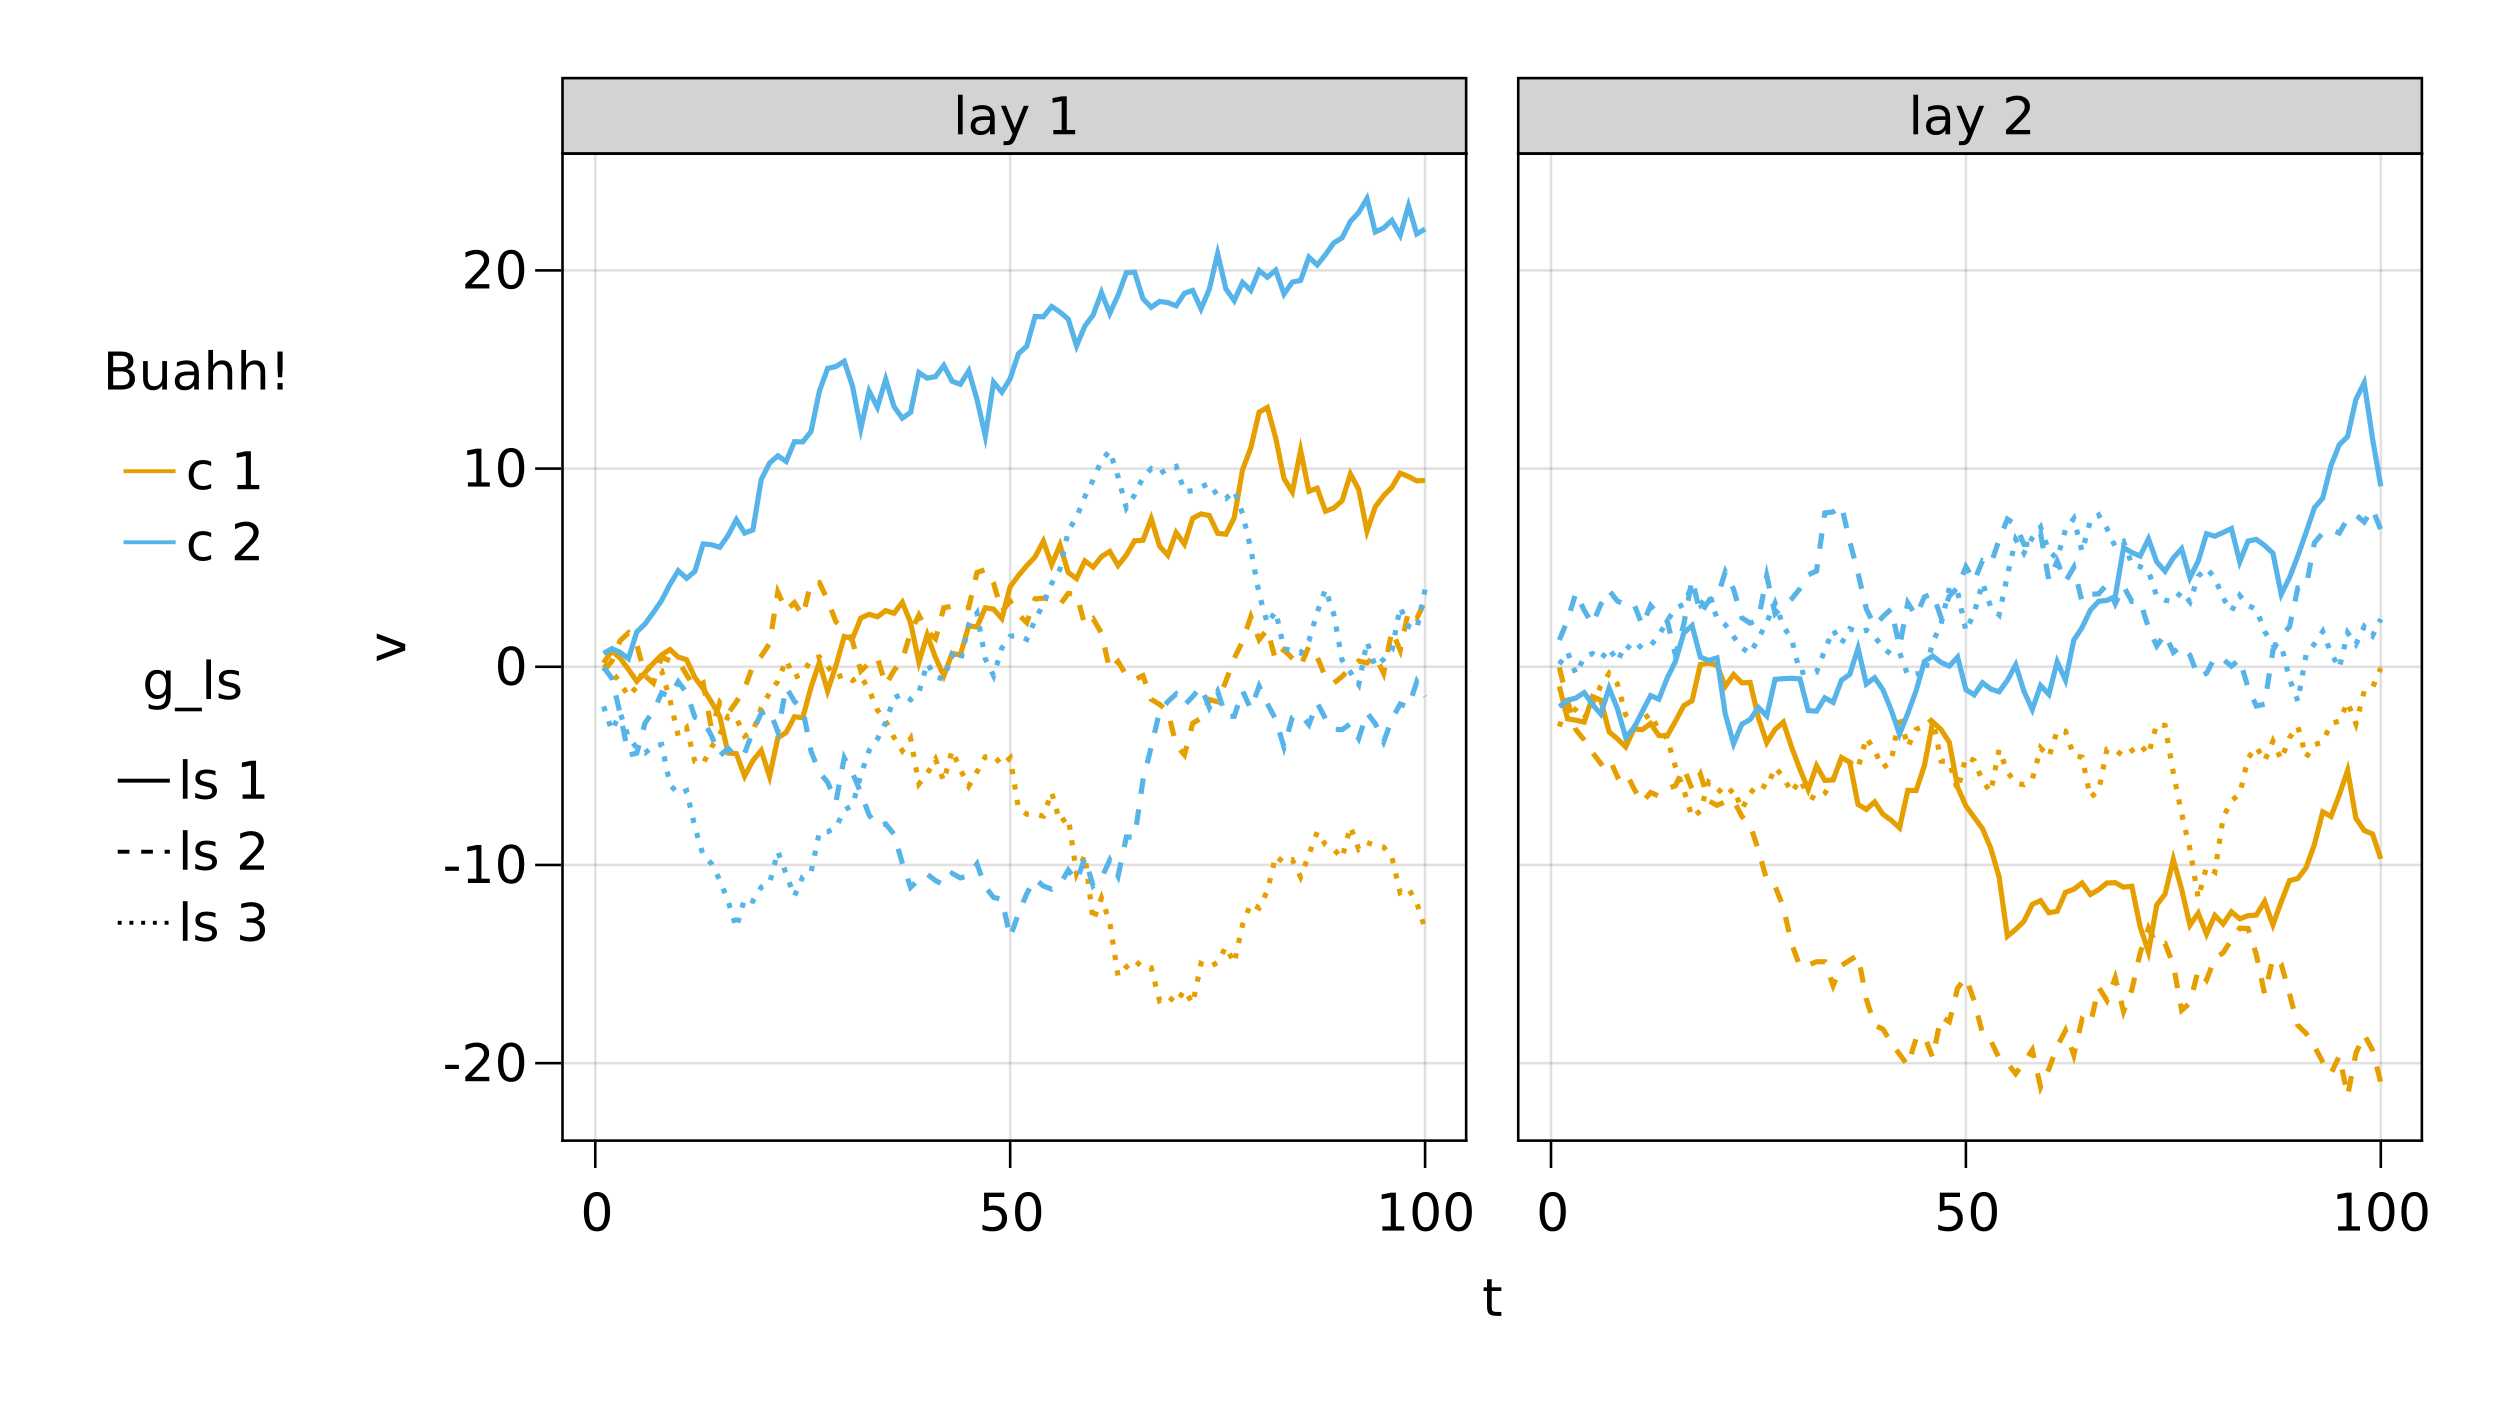 <?xml version="1.0" encoding="UTF-8"?>
<svg xmlns="http://www.w3.org/2000/svg" xmlns:xlink="http://www.w3.org/1999/xlink" width="960pt" height="540pt" viewBox="0 0 960 540" version="1.1">
<defs>
<g>
<symbol overflow="visible" id="glyph0-0">
<path style="stroke:none;" d="M 1 3.531 L 1 -14.109 L 11 -14.109 L 11 3.531 Z M 2.125 2.422 L 9.891 2.422 L 9.891 -12.984 L 2.125 -12.984 Z M 2.125 2.422 "/>
</symbol>
<symbol overflow="visible" id="glyph0-1">
<path style="stroke:none;" d="M 6.359 -13.281 C 5.336 -13.281 4.57 -12.781 4.062 -11.781 C 3.551 -10.781 3.297 -9.281 3.297 -7.281 C 3.297 -5.281 3.551 -3.781 4.062 -2.781 C 4.57 -1.781 5.336 -1.281 6.359 -1.281 C 7.379 -1.281 8.145 -1.781 8.656 -2.781 C 9.164 -3.781 9.422 -5.281 9.422 -7.281 C 9.422 -9.281 9.164 -10.781 8.656 -11.781 C 8.145 -12.781 7.379 -13.281 6.359 -13.281 Z M 6.359 -14.844 C 7.992 -14.844 9.238 -14.195 10.094 -12.906 C 10.957 -11.613 11.391 -9.738 11.391 -7.281 C 11.391 -4.82 10.957 -2.945 10.094 -1.656 C 9.238 -0.363 7.992 0.281 6.359 0.281 C 4.723 0.281 3.473 -0.363 2.609 -1.656 C 1.742 -2.945 1.312 -4.82 1.312 -7.281 C 1.312 -9.738 1.742 -11.613 2.609 -12.906 C 3.473 -14.195 4.723 -14.844 6.359 -14.844 Z M 6.359 -14.844 "/>
</symbol>
<symbol overflow="visible" id="glyph1-0">
<path style="stroke:none;" d="M 1 3.531 L 1 -14.109 L 11 -14.109 L 11 3.531 Z M 2.125 2.422 L 9.891 2.422 L 9.891 -12.984 L 2.125 -12.984 Z M 2.125 2.422 "/>
</symbol>
<symbol overflow="visible" id="glyph1-1">
<path style="stroke:none;" d="M 2.156 -14.578 L 9.906 -14.578 L 9.906 -12.922 L 3.969 -12.922 L 3.969 -9.344 C 4.25 -9.445 4.531 -9.52 4.812 -9.562 C 5.102 -9.613 5.395 -9.641 5.688 -9.641 C 7.312 -9.641 8.598 -9.191 9.547 -8.297 C 10.504 -7.41 10.984 -6.203 10.984 -4.672 C 10.984 -3.109 10.492 -1.891 9.516 -1.016 C 8.535 -0.148 7.156 0.281 5.375 0.281 C 4.77 0.281 4.148 0.227 3.516 0.125 C 2.879 0.02 2.223 -0.133 1.547 -0.344 L 1.547 -2.328 C 2.129 -2.004 2.734 -1.766 3.359 -1.609 C 3.984 -1.453 4.645 -1.375 5.344 -1.375 C 6.469 -1.375 7.359 -1.672 8.016 -2.266 C 8.672 -2.859 9 -3.66 9 -4.672 C 9 -5.691 8.672 -6.5 8.016 -7.094 C 7.359 -7.688 6.469 -7.984 5.344 -7.984 C 4.812 -7.984 4.285 -7.922 3.766 -7.797 C 3.242 -7.68 2.707 -7.5 2.156 -7.25 Z M 2.156 -14.578 "/>
</symbol>
<symbol overflow="visible" id="glyph1-2">
<path style="stroke:none;" d="M 2.484 -1.656 L 5.703 -1.656 L 5.703 -12.781 L 2.203 -12.078 L 2.203 -13.875 L 5.688 -14.578 L 7.656 -14.578 L 7.656 -1.656 L 10.875 -1.656 L 10.875 0 L 2.484 0 Z M 2.484 -1.656 "/>
</symbol>
<symbol overflow="visible" id="glyph1-3">
<path style="stroke:none;" d="M 6.359 -13.281 C 5.336 -13.281 4.57 -12.781 4.062 -11.781 C 3.551 -10.781 3.297 -9.281 3.297 -7.281 C 3.297 -5.281 3.551 -3.781 4.062 -2.781 C 4.57 -1.781 5.336 -1.281 6.359 -1.281 C 7.379 -1.281 8.145 -1.781 8.656 -2.781 C 9.164 -3.781 9.422 -5.281 9.422 -7.281 C 9.422 -9.281 9.164 -10.781 8.656 -11.781 C 8.145 -12.781 7.379 -13.281 6.359 -13.281 Z M 6.359 -14.844 C 7.992 -14.844 9.238 -14.195 10.094 -12.906 C 10.957 -11.613 11.391 -9.738 11.391 -7.281 C 11.391 -4.82 10.957 -2.945 10.094 -1.656 C 9.238 -0.363 7.992 0.281 6.359 0.281 C 4.723 0.281 3.473 -0.363 2.609 -1.656 C 1.742 -2.945 1.312 -4.82 1.312 -7.281 C 1.312 -9.738 1.742 -11.613 2.609 -12.906 C 3.473 -14.195 4.723 -14.844 6.359 -14.844 Z M 6.359 -14.844 "/>
</symbol>
<symbol overflow="visible" id="glyph2-0">
<path style="stroke:none;" d="M 1 3.531 L 1 -14.109 L 11 -14.109 L 11 3.531 Z M 2.125 2.422 L 9.891 2.422 L 9.891 -12.984 L 2.125 -12.984 Z M 2.125 2.422 "/>
</symbol>
<symbol overflow="visible" id="glyph2-1">
<path style="stroke:none;" d="M 6.359 -13.281 C 5.336 -13.281 4.57 -12.781 4.062 -11.781 C 3.551 -10.781 3.297 -9.281 3.297 -7.281 C 3.297 -5.281 3.551 -3.781 4.062 -2.781 C 4.57 -1.781 5.336 -1.281 6.359 -1.281 C 7.379 -1.281 8.145 -1.781 8.656 -2.781 C 9.164 -3.781 9.422 -5.281 9.422 -7.281 C 9.422 -9.281 9.164 -10.781 8.656 -11.781 C 8.145 -12.781 7.379 -13.281 6.359 -13.281 Z M 6.359 -14.844 C 7.992 -14.844 9.238 -14.195 10.094 -12.906 C 10.957 -11.613 11.391 -9.738 11.391 -7.281 C 11.391 -4.82 10.957 -2.945 10.094 -1.656 C 9.238 -0.363 7.992 0.281 6.359 0.281 C 4.723 0.281 3.473 -0.363 2.609 -1.656 C 1.742 -2.945 1.312 -4.82 1.312 -7.281 C 1.312 -9.738 1.742 -11.613 2.609 -12.906 C 3.473 -14.195 4.723 -14.844 6.359 -14.844 Z M 6.359 -14.844 "/>
</symbol>
<symbol overflow="visible" id="glyph3-0">
<path style="stroke:none;" d="M 1 3.531 L 1 -14.109 L 11 -14.109 L 11 3.531 Z M 2.125 2.422 L 9.891 2.422 L 9.891 -12.984 L 2.125 -12.984 Z M 2.125 2.422 "/>
</symbol>
<symbol overflow="visible" id="glyph3-1">
<path style="stroke:none;" d="M 6.359 -13.281 C 5.336 -13.281 4.57 -12.781 4.062 -11.781 C 3.551 -10.781 3.297 -9.281 3.297 -7.281 C 3.297 -5.281 3.551 -3.781 4.062 -2.781 C 4.57 -1.781 5.336 -1.281 6.359 -1.281 C 7.379 -1.281 8.145 -1.781 8.656 -2.781 C 9.164 -3.781 9.422 -5.281 9.422 -7.281 C 9.422 -9.281 9.164 -10.781 8.656 -11.781 C 8.145 -12.781 7.379 -13.281 6.359 -13.281 Z M 6.359 -14.844 C 7.992 -14.844 9.238 -14.195 10.094 -12.906 C 10.957 -11.613 11.391 -9.738 11.391 -7.281 C 11.391 -4.82 10.957 -2.945 10.094 -1.656 C 9.238 -0.363 7.992 0.281 6.359 0.281 C 4.723 0.281 3.473 -0.363 2.609 -1.656 C 1.742 -2.945 1.312 -4.82 1.312 -7.281 C 1.312 -9.738 1.742 -11.613 2.609 -12.906 C 3.473 -14.195 4.723 -14.844 6.359 -14.844 Z M 6.359 -14.844 "/>
</symbol>
<symbol overflow="visible" id="glyph4-0">
<path style="stroke:none;" d="M 1 3.531 L 1 -14.109 L 11 -14.109 L 11 3.531 Z M 2.125 2.422 L 9.891 2.422 L 9.891 -12.984 L 2.125 -12.984 Z M 2.125 2.422 "/>
</symbol>
<symbol overflow="visible" id="glyph4-1">
<path style="stroke:none;" d="M 6.359 -13.281 C 5.336 -13.281 4.57 -12.781 4.062 -11.781 C 3.551 -10.781 3.297 -9.281 3.297 -7.281 C 3.297 -5.281 3.551 -3.781 4.062 -2.781 C 4.57 -1.781 5.336 -1.281 6.359 -1.281 C 7.379 -1.281 8.145 -1.781 8.656 -2.781 C 9.164 -3.781 9.422 -5.281 9.422 -7.281 C 9.422 -9.281 9.164 -10.781 8.656 -11.781 C 8.145 -12.781 7.379 -13.281 6.359 -13.281 Z M 6.359 -14.844 C 7.992 -14.844 9.238 -14.195 10.094 -12.906 C 10.957 -11.613 11.391 -9.738 11.391 -7.281 C 11.391 -4.82 10.957 -2.945 10.094 -1.656 C 9.238 -0.363 7.992 0.281 6.359 0.281 C 4.723 0.281 3.473 -0.363 2.609 -1.656 C 1.742 -2.945 1.312 -4.82 1.312 -7.281 C 1.312 -9.738 1.742 -11.613 2.609 -12.906 C 3.473 -14.195 4.723 -14.844 6.359 -14.844 Z M 6.359 -14.844 "/>
</symbol>
<symbol overflow="visible" id="glyph4-2">
<path style="stroke:none;" d="M 2.156 -14.578 L 9.906 -14.578 L 9.906 -12.922 L 3.969 -12.922 L 3.969 -9.344 C 4.25 -9.445 4.531 -9.52 4.812 -9.562 C 5.102 -9.613 5.395 -9.641 5.688 -9.641 C 7.312 -9.641 8.598 -9.191 9.547 -8.297 C 10.504 -7.41 10.984 -6.203 10.984 -4.672 C 10.984 -3.109 10.492 -1.891 9.516 -1.016 C 8.535 -0.148 7.156 0.281 5.375 0.281 C 4.77 0.281 4.148 0.227 3.516 0.125 C 2.879 0.02 2.223 -0.133 1.547 -0.344 L 1.547 -2.328 C 2.129 -2.004 2.734 -1.766 3.359 -1.609 C 3.984 -1.453 4.645 -1.375 5.344 -1.375 C 6.469 -1.375 7.359 -1.672 8.016 -2.266 C 8.672 -2.859 9 -3.66 9 -4.672 C 9 -5.691 8.672 -6.5 8.016 -7.094 C 7.359 -7.688 6.469 -7.984 5.344 -7.984 C 4.812 -7.984 4.285 -7.922 3.766 -7.797 C 3.242 -7.68 2.707 -7.5 2.156 -7.25 Z M 2.156 -14.578 "/>
</symbol>
<symbol overflow="visible" id="glyph4-3">
<path style="stroke:none;" d="M 3.656 -14.047 L 3.656 -10.938 L 7.359 -10.938 L 7.359 -9.547 L 3.656 -9.547 L 3.656 -3.609 C 3.656 -2.711 3.773 -2.133 4.016 -1.875 C 4.266 -1.625 4.766 -1.5 5.516 -1.5 L 7.359 -1.5 L 7.359 0 L 5.516 0 C 4.129 0 3.172 -0.254 2.641 -0.766 C 2.117 -1.285 1.859 -2.234 1.859 -3.609 L 1.859 -9.547 L 0.531 -9.547 L 0.531 -10.938 L 1.859 -10.938 L 1.859 -14.047 Z M 3.656 -14.047 "/>
</symbol>
<symbol overflow="visible" id="glyph5-0">
<path style="stroke:none;" d="M 1 3.531 L 1 -14.109 L 11 -14.109 L 11 3.531 Z M 2.125 2.422 L 9.891 2.422 L 9.891 -12.984 L 2.125 -12.984 Z M 2.125 2.422 "/>
</symbol>
<symbol overflow="visible" id="glyph5-1">
<path style="stroke:none;" d="M 0.984 -6.281 L 6.234 -6.281 L 6.234 -4.672 L 0.984 -4.672 Z M 0.984 -6.281 "/>
</symbol>
<symbol overflow="visible" id="glyph6-0">
<path style="stroke:none;" d="M 1 3.531 L 1 -14.109 L 11 -14.109 L 11 3.531 Z M 2.125 2.422 L 9.891 2.422 L 9.891 -12.984 L 2.125 -12.984 Z M 2.125 2.422 "/>
</symbol>
<symbol overflow="visible" id="glyph6-1">
<path style="stroke:none;" d="M 3.844 -1.656 L 10.719 -1.656 L 10.719 0 L 1.469 0 L 1.469 -1.656 C 2.219 -2.438 3.238 -3.477 4.531 -4.781 C 5.82 -6.082 6.633 -6.926 6.969 -7.312 C 7.594 -8.02 8.031 -8.617 8.281 -9.109 C 8.531 -9.598 8.656 -10.082 8.656 -10.562 C 8.656 -11.332 8.383 -11.961 7.844 -12.453 C 7.301 -12.941 6.594 -13.188 5.719 -13.188 C 5.102 -13.188 4.453 -13.078 3.766 -12.859 C 3.078 -12.648 2.344 -12.328 1.562 -11.891 L 1.562 -13.875 C 2.352 -14.195 3.094 -14.438 3.781 -14.594 C 4.477 -14.758 5.113 -14.844 5.688 -14.844 C 7.195 -14.844 8.398 -14.461 9.297 -13.703 C 10.191 -12.953 10.641 -11.945 10.641 -10.688 C 10.641 -10.082 10.523 -9.508 10.297 -8.969 C 10.078 -8.438 9.672 -7.805 9.078 -7.078 C 8.922 -6.891 8.406 -6.344 7.531 -5.438 C 6.656 -4.539 5.426 -3.281 3.844 -1.656 Z M 3.844 -1.656 "/>
</symbol>
<symbol overflow="visible" id="glyph7-0">
<path style="stroke:none;" d="M 1 3.531 L 1 -14.109 L 11 -14.109 L 11 3.531 Z M 2.125 2.422 L 9.891 2.422 L 9.891 -12.984 L 2.125 -12.984 Z M 2.125 2.422 "/>
</symbol>
<symbol overflow="visible" id="glyph7-1">
<path style="stroke:none;" d="M 6.359 -13.281 C 5.336 -13.281 4.57 -12.781 4.062 -11.781 C 3.551 -10.781 3.297 -9.281 3.297 -7.281 C 3.297 -5.281 3.551 -3.781 4.062 -2.781 C 4.57 -1.781 5.336 -1.281 6.359 -1.281 C 7.379 -1.281 8.145 -1.781 8.656 -2.781 C 9.164 -3.781 9.422 -5.281 9.422 -7.281 C 9.422 -9.281 9.164 -10.781 8.656 -11.781 C 8.145 -12.781 7.379 -13.281 6.359 -13.281 Z M 6.359 -14.844 C 7.992 -14.844 9.238 -14.195 10.094 -12.906 C 10.957 -11.613 11.391 -9.738 11.391 -7.281 C 11.391 -4.82 10.957 -2.945 10.094 -1.656 C 9.238 -0.363 7.992 0.281 6.359 0.281 C 4.723 0.281 3.473 -0.363 2.609 -1.656 C 1.742 -2.945 1.312 -4.82 1.312 -7.281 C 1.312 -9.738 1.742 -11.613 2.609 -12.906 C 3.473 -14.195 4.723 -14.844 6.359 -14.844 Z M 6.359 -14.844 "/>
</symbol>
<symbol overflow="visible" id="glyph8-0">
<path style="stroke:none;" d="M 1 3.531 L 1 -14.109 L 11 -14.109 L 11 3.531 Z M 2.125 2.422 L 9.891 2.422 L 9.891 -12.984 L 2.125 -12.984 Z M 2.125 2.422 "/>
</symbol>
<symbol overflow="visible" id="glyph8-1">
<path style="stroke:none;" d="M 0.984 -6.281 L 6.234 -6.281 L 6.234 -4.672 L 0.984 -4.672 Z M 0.984 -6.281 "/>
</symbol>
<symbol overflow="visible" id="glyph9-0">
<path style="stroke:none;" d="M 1 3.531 L 1 -14.109 L 11 -14.109 L 11 3.531 Z M 2.125 2.422 L 9.891 2.422 L 9.891 -12.984 L 2.125 -12.984 Z M 2.125 2.422 "/>
</symbol>
<symbol overflow="visible" id="glyph9-1">
<path style="stroke:none;" d="M 2.484 -1.656 L 5.703 -1.656 L 5.703 -12.781 L 2.203 -12.078 L 2.203 -13.875 L 5.688 -14.578 L 7.656 -14.578 L 7.656 -1.656 L 10.875 -1.656 L 10.875 0 L 2.484 0 Z M 2.484 -1.656 "/>
</symbol>
<symbol overflow="visible" id="glyph10-0">
<path style="stroke:none;" d="M 1 3.531 L 1 -14.109 L 11 -14.109 L 11 3.531 Z M 2.125 2.422 L 9.891 2.422 L 9.891 -12.984 L 2.125 -12.984 Z M 2.125 2.422 "/>
</symbol>
<symbol overflow="visible" id="glyph10-1">
<path style="stroke:none;" d="M 6.359 -13.281 C 5.336 -13.281 4.57 -12.781 4.062 -11.781 C 3.551 -10.781 3.297 -9.281 3.297 -7.281 C 3.297 -5.281 3.551 -3.781 4.062 -2.781 C 4.57 -1.781 5.336 -1.281 6.359 -1.281 C 7.379 -1.281 8.145 -1.781 8.656 -2.781 C 9.164 -3.781 9.422 -5.281 9.422 -7.281 C 9.422 -9.281 9.164 -10.781 8.656 -11.781 C 8.145 -12.781 7.379 -13.281 6.359 -13.281 Z M 6.359 -14.844 C 7.992 -14.844 9.238 -14.195 10.094 -12.906 C 10.957 -11.613 11.391 -9.738 11.391 -7.281 C 11.391 -4.82 10.957 -2.945 10.094 -1.656 C 9.238 -0.363 7.992 0.281 6.359 0.281 C 4.723 0.281 3.473 -0.363 2.609 -1.656 C 1.742 -2.945 1.312 -4.82 1.312 -7.281 C 1.312 -9.738 1.742 -11.613 2.609 -12.906 C 3.473 -14.195 4.723 -14.844 6.359 -14.844 Z M 6.359 -14.844 "/>
</symbol>
<symbol overflow="visible" id="glyph10-2">
<path style="stroke:none;" d="M 3.938 -6.969 L 3.938 -1.625 L 7.094 -1.625 C 8.156 -1.625 8.941 -1.844 9.453 -2.281 C 9.961 -2.719 10.219 -3.391 10.219 -4.297 C 10.219 -5.211 9.961 -5.883 9.453 -6.312 C 8.941 -6.75 8.156 -6.969 7.094 -6.969 Z M 3.938 -12.953 L 3.938 -8.562 L 6.859 -8.562 C 7.816 -8.562 8.531 -8.742 9 -9.109 C 9.477 -9.473 9.719 -10.023 9.719 -10.766 C 9.719 -11.492 9.477 -12.039 9 -12.406 C 8.531 -12.77 7.816 -12.953 6.859 -12.953 Z M 1.969 -14.578 L 7 -14.578 C 8.508 -14.578 9.672 -14.266 10.484 -13.641 C 11.297 -13.016 11.703 -12.129 11.703 -10.984 C 11.703 -10.086 11.492 -9.375 11.078 -8.844 C 10.66 -8.32 10.047 -7.992 9.234 -7.859 C 10.203 -7.648 10.957 -7.211 11.5 -6.547 C 12.039 -5.891 12.312 -5.066 12.312 -4.078 C 12.312 -2.773 11.867 -1.77 10.984 -1.062 C 10.098 -0.352 8.836 0 7.203 0 L 1.969 0 Z M 1.969 -14.578 "/>
</symbol>
<symbol overflow="visible" id="glyph10-3">
<path style="stroke:none;" d="M 1.703 -4.312 L 1.703 -10.938 L 3.5 -10.938 L 3.5 -4.391 C 3.5 -3.348 3.695 -2.566 4.094 -2.047 C 4.5 -1.535 5.109 -1.281 5.922 -1.281 C 6.891 -1.281 7.656 -1.586 8.219 -2.203 C 8.781 -2.828 9.062 -3.672 9.062 -4.734 L 9.062 -10.938 L 10.859 -10.938 L 10.859 0 L 9.062 0 L 9.062 -1.688 C 8.625 -1.02 8.117 -0.523 7.547 -0.203 C 6.973 0.117 6.301 0.281 5.531 0.281 C 4.281 0.281 3.328 -0.109 2.672 -0.891 C 2.023 -1.672 1.703 -2.812 1.703 -4.312 Z M 6.219 -11.203 Z M 6.219 -11.203 "/>
</symbol>
<symbol overflow="visible" id="glyph10-4">
<path style="stroke:none;" d="M 6.859 -5.5 C 5.398 -5.5 4.391 -5.332 3.828 -5 C 3.273 -4.664 3 -4.098 3 -3.297 C 3 -2.66 3.207 -2.156 3.625 -1.781 C 4.051 -1.406 4.625 -1.219 5.344 -1.219 C 6.344 -1.219 7.141 -1.57 7.734 -2.281 C 8.336 -2.988 8.641 -3.926 8.641 -5.094 L 8.641 -5.5 Z M 10.438 -6.234 L 10.438 0 L 8.641 0 L 8.641 -1.656 C 8.234 -1 7.723 -0.508 7.109 -0.188 C 6.492 0.125 5.742 0.281 4.859 0.281 C 3.742 0.281 2.852 -0.031 2.188 -0.656 C 1.531 -1.289 1.203 -2.133 1.203 -3.188 C 1.203 -4.414 1.613 -5.344 2.438 -5.969 C 3.258 -6.594 4.488 -6.906 6.125 -6.906 L 8.641 -6.906 L 8.641 -7.078 C 8.641 -7.91 8.367 -8.551 7.828 -9 C 7.285 -9.445 6.52 -9.672 5.531 -9.672 C 4.906 -9.672 4.297 -9.598 3.703 -9.453 C 3.117 -9.305 2.551 -9.082 2 -8.781 L 2 -10.438 C 2.656 -10.695 3.289 -10.891 3.906 -11.016 C 4.531 -11.141 5.133 -11.203 5.719 -11.203 C 7.301 -11.203 8.484 -10.789 9.266 -9.969 C 10.047 -9.145 10.438 -7.898 10.438 -6.234 Z M 10.438 -6.234 "/>
</symbol>
<symbol overflow="visible" id="glyph10-5">
<path style="stroke:none;" d="M 10.984 -6.609 L 10.984 0 L 9.188 0 L 9.188 -6.547 C 9.188 -7.578 8.984 -8.348 8.578 -8.859 C 8.172 -9.379 7.566 -9.641 6.766 -9.641 C 5.785 -9.641 5.016 -9.328 4.453 -8.703 C 3.898 -8.086 3.625 -7.25 3.625 -6.188 L 3.625 0 L 1.812 0 L 1.812 -15.203 L 3.625 -15.203 L 3.625 -9.234 C 4.051 -9.891 4.555 -10.379 5.141 -10.703 C 5.723 -11.035 6.395 -11.203 7.156 -11.203 C 8.414 -11.203 9.367 -10.812 10.016 -10.031 C 10.66 -9.258 10.984 -8.117 10.984 -6.609 Z M 10.984 -6.609 "/>
</symbol>
<symbol overflow="visible" id="glyph10-6">
<path style="stroke:none;" d="M 3.016 -2.484 L 5 -2.484 L 5 0 L 3.016 0 Z M 3.016 -14.578 L 5 -14.578 L 5 -8.188 L 4.812 -4.703 L 3.219 -4.703 L 3.016 -8.188 Z M 3.016 -14.578 "/>
</symbol>
<symbol overflow="visible" id="glyph10-7">
<path style="stroke:none;" d="M 9.75 -10.516 L 9.75 -8.844 C 9.25 -9.125 8.742 -9.332 8.234 -9.469 C 7.723 -9.602 7.207 -9.672 6.688 -9.672 C 5.52 -9.672 4.613 -9.301 3.969 -8.562 C 3.32 -7.832 3 -6.797 3 -5.453 C 3 -4.117 3.32 -3.082 3.969 -2.344 C 4.613 -1.602 5.52 -1.234 6.688 -1.234 C 7.207 -1.234 7.723 -1.301 8.234 -1.438 C 8.742 -1.582 9.25 -1.797 9.75 -2.078 L 9.75 -0.422 C 9.25 -0.18 8.727 -0.004 8.188 0.109 C 7.656 0.223 7.086 0.281 6.484 0.281 C 4.836 0.281 3.531 -0.234 2.562 -1.266 C 1.594 -2.305 1.109 -3.703 1.109 -5.453 C 1.109 -7.242 1.598 -8.648 2.578 -9.672 C 3.555 -10.691 4.898 -11.203 6.609 -11.203 C 7.16 -11.203 7.695 -11.145 8.219 -11.031 C 8.75 -10.914 9.258 -10.742 9.75 -10.516 Z M 9.75 -10.516 "/>
</symbol>
<symbol overflow="visible" id="glyph10-8">
<path style="stroke:none;" d="M 1.891 -15.203 L 3.688 -15.203 L 3.688 0 L 1.891 0 Z M 1.891 -15.203 "/>
</symbol>
<symbol overflow="visible" id="glyph10-9">
<path style="stroke:none;" d=""/>
</symbol>
<symbol overflow="visible" id="glyph10-10">
<path style="stroke:none;" d="M 3.844 -1.656 L 10.719 -1.656 L 10.719 0 L 1.469 0 L 1.469 -1.656 C 2.219 -2.438 3.238 -3.477 4.531 -4.781 C 5.82 -6.082 6.633 -6.926 6.969 -7.312 C 7.594 -8.02 8.031 -8.617 8.281 -9.109 C 8.531 -9.598 8.656 -10.082 8.656 -10.562 C 8.656 -11.332 8.383 -11.961 7.844 -12.453 C 7.301 -12.941 6.594 -13.188 5.719 -13.188 C 5.102 -13.188 4.453 -13.078 3.766 -12.859 C 3.078 -12.648 2.344 -12.328 1.562 -11.891 L 1.562 -13.875 C 2.352 -14.195 3.094 -14.438 3.781 -14.594 C 4.477 -14.758 5.113 -14.844 5.688 -14.844 C 7.195 -14.844 8.398 -14.461 9.297 -13.703 C 10.191 -12.953 10.641 -11.945 10.641 -10.688 C 10.641 -10.082 10.523 -9.508 10.297 -8.969 C 10.078 -8.438 9.672 -7.805 9.078 -7.078 C 8.922 -6.891 8.406 -6.344 7.531 -5.438 C 6.656 -4.539 5.426 -3.281 3.844 -1.656 Z M 3.844 -1.656 "/>
</symbol>
<symbol overflow="visible" id="glyph10-11">
<path style="stroke:none;" d="M 8.109 -7.859 C 9.055 -7.66 9.797 -7.238 10.328 -6.594 C 10.859 -5.957 11.125 -5.172 11.125 -4.234 C 11.125 -2.797 10.629 -1.68 9.641 -0.891 C 8.648 -0.109 7.242 0.281 5.422 0.281 C 4.805 0.281 4.176 0.219 3.531 0.094 C 2.883 -0.02 2.219 -0.195 1.531 -0.438 L 1.531 -2.344 C 2.07 -2.02 2.664 -1.773 3.312 -1.609 C 3.969 -1.453 4.648 -1.375 5.359 -1.375 C 6.598 -1.375 7.539 -1.617 8.188 -2.109 C 8.832 -2.598 9.156 -3.305 9.156 -4.234 C 9.156 -5.098 8.852 -5.77 8.25 -6.25 C 7.656 -6.738 6.82 -6.984 5.75 -6.984 L 4.047 -6.984 L 4.047 -8.609 L 5.828 -8.609 C 6.797 -8.609 7.535 -8.801 8.047 -9.188 C 8.555 -9.57 8.812 -10.129 8.812 -10.859 C 8.812 -11.609 8.547 -12.18 8.016 -12.578 C 7.492 -12.984 6.738 -13.188 5.75 -13.188 C 5.207 -13.188 4.625 -13.125 4 -13 C 3.383 -12.883 2.707 -12.707 1.969 -12.469 L 1.969 -14.219 C 2.719 -14.426 3.414 -14.582 4.062 -14.688 C 4.719 -14.789 5.336 -14.844 5.922 -14.844 C 7.422 -14.844 8.602 -14.5 9.469 -13.812 C 10.344 -13.133 10.781 -12.219 10.781 -11.062 C 10.781 -10.258 10.547 -9.578 10.078 -9.016 C 9.617 -8.461 8.961 -8.078 8.109 -7.859 Z M 8.109 -7.859 "/>
</symbol>
<symbol overflow="visible" id="glyph11-0">
<path style="stroke:none;" d="M 1 3.531 L 1 -14.109 L 11 -14.109 L 11 3.531 Z M 2.125 2.422 L 9.891 2.422 L 9.891 -12.984 L 2.125 -12.984 Z M 2.125 2.422 "/>
</symbol>
<symbol overflow="visible" id="glyph11-1">
<path style="stroke:none;" d="M 3.844 -1.656 L 10.719 -1.656 L 10.719 0 L 1.469 0 L 1.469 -1.656 C 2.219 -2.438 3.238 -3.477 4.531 -4.781 C 5.82 -6.082 6.633 -6.926 6.969 -7.312 C 7.594 -8.02 8.031 -8.617 8.281 -9.109 C 8.531 -9.598 8.656 -10.082 8.656 -10.562 C 8.656 -11.332 8.383 -11.961 7.844 -12.453 C 7.301 -12.941 6.594 -13.188 5.719 -13.188 C 5.102 -13.188 4.453 -13.078 3.766 -12.859 C 3.078 -12.648 2.344 -12.328 1.562 -11.891 L 1.562 -13.875 C 2.352 -14.195 3.094 -14.438 3.781 -14.594 C 4.477 -14.758 5.113 -14.844 5.688 -14.844 C 7.195 -14.844 8.398 -14.461 9.297 -13.703 C 10.191 -12.953 10.641 -11.945 10.641 -10.688 C 10.641 -10.082 10.523 -9.508 10.297 -8.969 C 10.078 -8.438 9.672 -7.805 9.078 -7.078 C 8.922 -6.891 8.406 -6.344 7.531 -5.438 C 6.656 -4.539 5.426 -3.281 3.844 -1.656 Z M 3.844 -1.656 "/>
</symbol>
<symbol overflow="visible" id="glyph12-0">
<path style="stroke:none;" d="M 1 3.531 L 1 -14.109 L 11 -14.109 L 11 3.531 Z M 2.125 2.422 L 9.891 2.422 L 9.891 -12.984 L 2.125 -12.984 Z M 2.125 2.422 "/>
</symbol>
<symbol overflow="visible" id="glyph12-1">
<path style="stroke:none;" d="M 6.359 -13.281 C 5.336 -13.281 4.57 -12.781 4.062 -11.781 C 3.551 -10.781 3.297 -9.281 3.297 -7.281 C 3.297 -5.281 3.551 -3.781 4.062 -2.781 C 4.57 -1.781 5.336 -1.281 6.359 -1.281 C 7.379 -1.281 8.145 -1.781 8.656 -2.781 C 9.164 -3.781 9.422 -5.281 9.422 -7.281 C 9.422 -9.281 9.164 -10.781 8.656 -11.781 C 8.145 -12.781 7.379 -13.281 6.359 -13.281 Z M 6.359 -14.844 C 7.992 -14.844 9.238 -14.195 10.094 -12.906 C 10.957 -11.613 11.391 -9.738 11.391 -7.281 C 11.391 -4.82 10.957 -2.945 10.094 -1.656 C 9.238 -0.363 7.992 0.281 6.359 0.281 C 4.723 0.281 3.473 -0.363 2.609 -1.656 C 1.742 -2.945 1.312 -4.82 1.312 -7.281 C 1.312 -9.738 1.742 -11.613 2.609 -12.906 C 3.473 -14.195 4.723 -14.844 6.359 -14.844 Z M 6.359 -14.844 "/>
</symbol>
<symbol overflow="visible" id="glyph13-0">
<path style="stroke:none;" d="M 1 3.531 L 1 -14.109 L 11 -14.109 L 11 3.531 Z M 2.125 2.422 L 9.891 2.422 L 9.891 -12.984 L 2.125 -12.984 Z M 2.125 2.422 "/>
</symbol>
<symbol overflow="visible" id="glyph13-1">
<path style="stroke:none;" d="M 1.891 -15.203 L 3.688 -15.203 L 3.688 0 L 1.891 0 Z M 1.891 -15.203 "/>
</symbol>
<symbol overflow="visible" id="glyph13-2">
<path style="stroke:none;" d="M 6.438 1.016 C 5.926 2.316 5.43 3.164 4.953 3.562 C 4.473 3.957 3.828 4.156 3.016 4.156 L 1.578 4.156 L 1.578 2.656 L 2.641 2.656 C 3.129 2.656 3.508 2.535 3.781 2.297 C 4.062 2.066 4.367 1.516 4.703 0.641 L 5.016 -0.172 L 0.594 -10.938 L 2.5 -10.938 L 5.922 -2.391 L 9.344 -10.938 L 11.234 -10.938 Z M 6.438 1.016 "/>
</symbol>
<symbol overflow="visible" id="glyph13-3">
<path style="stroke:none;" d=""/>
</symbol>
<symbol overflow="visible" id="glyph13-4">
<path style="stroke:none;" d="M 2.484 -1.656 L 5.703 -1.656 L 5.703 -12.781 L 2.203 -12.078 L 2.203 -13.875 L 5.688 -14.578 L 7.656 -14.578 L 7.656 -1.656 L 10.875 -1.656 L 10.875 0 L 2.484 0 Z M 2.484 -1.656 "/>
</symbol>
<symbol overflow="visible" id="glyph14-0">
<path style="stroke:none;" d="M 1 3.531 L 1 -14.109 L 11 -14.109 L 11 3.531 Z M 2.125 2.422 L 9.891 2.422 L 9.891 -12.984 L 2.125 -12.984 Z M 2.125 2.422 "/>
</symbol>
<symbol overflow="visible" id="glyph14-1">
<path style="stroke:none;" d="M 6.859 -5.5 C 5.398 -5.5 4.391 -5.332 3.828 -5 C 3.273 -4.664 3 -4.098 3 -3.297 C 3 -2.66 3.207 -2.156 3.625 -1.781 C 4.051 -1.406 4.625 -1.219 5.344 -1.219 C 6.344 -1.219 7.141 -1.57 7.734 -2.281 C 8.336 -2.988 8.641 -3.926 8.641 -5.094 L 8.641 -5.5 Z M 10.438 -6.234 L 10.438 0 L 8.641 0 L 8.641 -1.656 C 8.234 -1 7.723 -0.508 7.109 -0.188 C 6.492 0.125 5.742 0.281 4.859 0.281 C 3.742 0.281 2.852 -0.031 2.188 -0.656 C 1.531 -1.289 1.203 -2.133 1.203 -3.188 C 1.203 -4.414 1.613 -5.344 2.438 -5.969 C 3.258 -6.594 4.488 -6.906 6.125 -6.906 L 8.641 -6.906 L 8.641 -7.078 C 8.641 -7.91 8.367 -8.551 7.828 -9 C 7.285 -9.445 6.52 -9.672 5.531 -9.672 C 4.906 -9.672 4.297 -9.598 3.703 -9.453 C 3.117 -9.305 2.551 -9.082 2 -8.781 L 2 -10.438 C 2.656 -10.695 3.289 -10.891 3.906 -11.016 C 4.531 -11.141 5.133 -11.203 5.719 -11.203 C 7.301 -11.203 8.484 -10.789 9.266 -9.969 C 10.047 -9.145 10.438 -7.898 10.438 -6.234 Z M 10.438 -6.234 "/>
</symbol>
<symbol overflow="visible" id="glyph15-0">
<path style="stroke:none;" d="M 1 3.531 L 1 -14.109 L 11 -14.109 L 11 3.531 Z M 2.125 2.422 L 9.891 2.422 L 9.891 -12.984 L 2.125 -12.984 Z M 2.125 2.422 "/>
</symbol>
<symbol overflow="visible" id="glyph15-1">
<path style="stroke:none;" d="M 1.891 -15.203 L 3.688 -15.203 L 3.688 0 L 1.891 0 Z M 1.891 -15.203 "/>
</symbol>
<symbol overflow="visible" id="glyph15-2">
<path style="stroke:none;" d="M 6.438 1.016 C 5.926 2.316 5.43 3.164 4.953 3.562 C 4.473 3.957 3.828 4.156 3.016 4.156 L 1.578 4.156 L 1.578 2.656 L 2.641 2.656 C 3.129 2.656 3.508 2.535 3.781 2.297 C 4.062 2.066 4.367 1.516 4.703 0.641 L 5.016 -0.172 L 0.594 -10.938 L 2.5 -10.938 L 5.922 -2.391 L 9.344 -10.938 L 11.234 -10.938 Z M 6.438 1.016 "/>
</symbol>
<symbol overflow="visible" id="glyph15-3">
<path style="stroke:none;" d=""/>
</symbol>
<symbol overflow="visible" id="glyph15-4">
<path style="stroke:none;" d="M 3.844 -1.656 L 10.719 -1.656 L 10.719 0 L 1.469 0 L 1.469 -1.656 C 2.219 -2.438 3.238 -3.477 4.531 -4.781 C 5.82 -6.082 6.633 -6.926 6.969 -7.312 C 7.594 -8.02 8.031 -8.617 8.281 -9.109 C 8.531 -9.598 8.656 -10.082 8.656 -10.562 C 8.656 -11.332 8.383 -11.961 7.844 -12.453 C 7.301 -12.941 6.594 -13.188 5.719 -13.188 C 5.102 -13.188 4.453 -13.078 3.766 -12.859 C 3.078 -12.648 2.344 -12.328 1.562 -11.891 L 1.562 -13.875 C 2.352 -14.195 3.094 -14.438 3.781 -14.594 C 4.477 -14.758 5.113 -14.844 5.688 -14.844 C 7.195 -14.844 8.398 -14.461 9.297 -13.703 C 10.191 -12.953 10.641 -11.945 10.641 -10.688 C 10.641 -10.082 10.523 -9.508 10.297 -8.969 C 10.078 -8.438 9.672 -7.805 9.078 -7.078 C 8.922 -6.891 8.406 -6.344 7.531 -5.438 C 6.656 -4.539 5.426 -3.281 3.844 -1.656 Z M 3.844 -1.656 "/>
</symbol>
<symbol overflow="visible" id="glyph15-5">
<path style="stroke:none;" d="M 8.859 -10.609 L 8.859 -8.922 C 8.348 -9.18 7.816 -9.375 7.266 -9.5 C 6.723 -9.633 6.16 -9.703 5.578 -9.703 C 4.68 -9.703 4.008 -9.562 3.562 -9.281 C 3.125 -9.008 2.906 -8.602 2.906 -8.062 C 2.906 -7.645 3.062 -7.316 3.375 -7.078 C 3.695 -6.836 4.336 -6.609 5.297 -6.391 L 5.922 -6.266 C 7.191 -5.984 8.094 -5.594 8.625 -5.094 C 9.164 -4.602 9.438 -3.91 9.438 -3.016 C 9.438 -2.004 9.035 -1.203 8.234 -0.609 C 7.43 -0.016 6.328 0.281 4.922 0.281 C 4.336 0.281 3.727 0.223 3.094 0.109 C 2.457 -0.004 1.785 -0.176 1.078 -0.406 L 1.078 -2.25 C 1.742 -1.906 2.398 -1.645 3.047 -1.469 C 3.691 -1.301 4.332 -1.219 4.969 -1.219 C 5.812 -1.219 6.457 -1.363 6.906 -1.656 C 7.363 -1.945 7.594 -2.352 7.594 -2.875 C 7.594 -3.363 7.426 -3.738 7.094 -4 C 6.77 -4.258 6.051 -4.508 4.938 -4.75 L 4.312 -4.906 C 3.195 -5.133 2.391 -5.488 1.891 -5.969 C 1.398 -6.457 1.156 -7.129 1.156 -7.984 C 1.156 -9.004 1.52 -9.797 2.25 -10.359 C 2.977 -10.922 4.016 -11.203 5.359 -11.203 C 6.023 -11.203 6.648 -11.148 7.234 -11.047 C 7.816 -10.953 8.359 -10.805 8.859 -10.609 Z M 8.859 -10.609 "/>
</symbol>
<symbol overflow="visible" id="glyph16-0">
<path style="stroke:none;" d="M 1 3.531 L 1 -14.109 L 11 -14.109 L 11 3.531 Z M 2.125 2.422 L 9.891 2.422 L 9.891 -12.984 L 2.125 -12.984 Z M 2.125 2.422 "/>
</symbol>
<symbol overflow="visible" id="glyph16-1">
<path style="stroke:none;" d="M 6.859 -5.5 C 5.398 -5.5 4.391 -5.332 3.828 -5 C 3.273 -4.664 3 -4.098 3 -3.297 C 3 -2.66 3.207 -2.156 3.625 -1.781 C 4.051 -1.406 4.625 -1.219 5.344 -1.219 C 6.344 -1.219 7.141 -1.57 7.734 -2.281 C 8.336 -2.988 8.641 -3.926 8.641 -5.094 L 8.641 -5.5 Z M 10.438 -6.234 L 10.438 0 L 8.641 0 L 8.641 -1.656 C 8.234 -1 7.723 -0.508 7.109 -0.188 C 6.492 0.125 5.742 0.281 4.859 0.281 C 3.742 0.281 2.852 -0.031 2.188 -0.656 C 1.531 -1.289 1.203 -2.133 1.203 -3.188 C 1.203 -4.414 1.613 -5.344 2.438 -5.969 C 3.258 -6.594 4.488 -6.906 6.125 -6.906 L 8.641 -6.906 L 8.641 -7.078 C 8.641 -7.91 8.367 -8.551 7.828 -9 C 7.285 -9.445 6.52 -9.672 5.531 -9.672 C 4.906 -9.672 4.297 -9.598 3.703 -9.453 C 3.117 -9.305 2.551 -9.082 2 -8.781 L 2 -10.438 C 2.656 -10.695 3.289 -10.891 3.906 -11.016 C 4.531 -11.141 5.133 -11.203 5.719 -11.203 C 7.301 -11.203 8.484 -10.789 9.266 -9.969 C 10.047 -9.145 10.438 -7.898 10.438 -6.234 Z M 10.438 -6.234 "/>
</symbol>
<symbol overflow="visible" id="glyph17-0">
<path style="stroke:none;" d="M 3.531 -1 L -14.109 -1 L -14.109 -11 L 3.531 -11 Z M 2.422 -2.125 L 2.422 -9.891 L -12.984 -9.891 L -12.984 -2.125 Z M 2.422 -2.125 "/>
</symbol>
<symbol overflow="visible" id="glyph17-1">
<path style="stroke:none;" d="M -10.938 -0.594 L -10.938 -2.5 L -1.766 -5.922 L -10.938 -9.344 L -10.938 -11.234 L 0 -7.141 L 0 -4.703 Z M -10.938 -0.594 "/>
</symbol>
<symbol overflow="visible" id="glyph18-0">
<path style="stroke:none;" d="M 1 3.531 L 1 -14.109 L 11 -14.109 L 11 3.531 Z M 2.125 2.422 L 9.891 2.422 L 9.891 -12.984 L 2.125 -12.984 Z M 2.125 2.422 "/>
</symbol>
<symbol overflow="visible" id="glyph18-1">
<path style="stroke:none;" d="M 10.984 -6.609 L 10.984 0 L 9.188 0 L 9.188 -6.547 C 9.188 -7.578 8.984 -8.348 8.578 -8.859 C 8.172 -9.379 7.566 -9.641 6.766 -9.641 C 5.785 -9.641 5.016 -9.328 4.453 -8.703 C 3.898 -8.086 3.625 -7.25 3.625 -6.188 L 3.625 0 L 1.812 0 L 1.812 -15.203 L 3.625 -15.203 L 3.625 -9.234 C 4.051 -9.891 4.555 -10.379 5.141 -10.703 C 5.723 -11.035 6.395 -11.203 7.156 -11.203 C 8.414 -11.203 9.367 -10.812 10.016 -10.031 C 10.66 -9.258 10.984 -8.117 10.984 -6.609 Z M 10.984 -6.609 "/>
</symbol>
<symbol overflow="visible" id="glyph18-2">
<path style="stroke:none;" d="M 2.484 -1.656 L 5.703 -1.656 L 5.703 -12.781 L 2.203 -12.078 L 2.203 -13.875 L 5.688 -14.578 L 7.656 -14.578 L 7.656 -1.656 L 10.875 -1.656 L 10.875 0 L 2.484 0 Z M 2.484 -1.656 "/>
</symbol>
<symbol overflow="visible" id="glyph18-3">
<path style="stroke:none;" d="M 8.859 -10.609 L 8.859 -8.922 C 8.348 -9.18 7.816 -9.375 7.266 -9.5 C 6.723 -9.633 6.16 -9.703 5.578 -9.703 C 4.68 -9.703 4.008 -9.562 3.562 -9.281 C 3.125 -9.008 2.906 -8.602 2.906 -8.062 C 2.906 -7.645 3.062 -7.316 3.375 -7.078 C 3.695 -6.836 4.336 -6.609 5.297 -6.391 L 5.922 -6.266 C 7.191 -5.984 8.094 -5.594 8.625 -5.094 C 9.164 -4.602 9.438 -3.91 9.438 -3.016 C 9.438 -2.004 9.035 -1.203 8.234 -0.609 C 7.43 -0.016 6.328 0.281 4.922 0.281 C 4.336 0.281 3.727 0.223 3.094 0.109 C 2.457 -0.004 1.785 -0.176 1.078 -0.406 L 1.078 -2.25 C 1.742 -1.906 2.398 -1.645 3.047 -1.469 C 3.691 -1.301 4.332 -1.219 4.969 -1.219 C 5.812 -1.219 6.457 -1.363 6.906 -1.656 C 7.363 -1.945 7.594 -2.352 7.594 -2.875 C 7.594 -3.363 7.426 -3.738 7.094 -4 C 6.77 -4.258 6.051 -4.508 4.938 -4.75 L 4.312 -4.906 C 3.195 -5.133 2.391 -5.488 1.891 -5.969 C 1.398 -6.457 1.156 -7.129 1.156 -7.984 C 1.156 -9.004 1.52 -9.797 2.25 -10.359 C 2.977 -10.922 4.016 -11.203 5.359 -11.203 C 6.023 -11.203 6.648 -11.148 7.234 -11.047 C 7.816 -10.953 8.359 -10.805 8.859 -10.609 Z M 8.859 -10.609 "/>
</symbol>
<symbol overflow="visible" id="glyph19-0">
<path style="stroke:none;" d="M 1 3.531 L 1 -14.109 L 11 -14.109 L 11 3.531 Z M 2.125 2.422 L 9.891 2.422 L 9.891 -12.984 L 2.125 -12.984 Z M 2.125 2.422 "/>
</symbol>
<symbol overflow="visible" id="glyph19-1">
<path style="stroke:none;" d=""/>
</symbol>
<symbol overflow="visible" id="glyph20-0">
<path style="stroke:none;" d="M 1 3.531 L 1 -14.109 L 11 -14.109 L 11 3.531 Z M 2.125 2.422 L 9.891 2.422 L 9.891 -12.984 L 2.125 -12.984 Z M 2.125 2.422 "/>
</symbol>
<symbol overflow="visible" id="glyph20-1">
<path style="stroke:none;" d="M 9.75 -10.516 L 9.75 -8.844 C 9.25 -9.125 8.742 -9.332 8.234 -9.469 C 7.723 -9.602 7.207 -9.672 6.688 -9.672 C 5.52 -9.672 4.613 -9.301 3.969 -8.562 C 3.32 -7.832 3 -6.797 3 -5.453 C 3 -4.117 3.32 -3.082 3.969 -2.344 C 4.613 -1.602 5.52 -1.234 6.688 -1.234 C 7.207 -1.234 7.723 -1.301 8.234 -1.438 C 8.742 -1.582 9.25 -1.797 9.75 -2.078 L 9.75 -0.422 C 9.25 -0.18 8.727 -0.004 8.188 0.109 C 7.656 0.223 7.086 0.281 6.484 0.281 C 4.836 0.281 3.531 -0.234 2.562 -1.266 C 1.594 -2.305 1.109 -3.703 1.109 -5.453 C 1.109 -7.242 1.598 -8.648 2.578 -9.672 C 3.555 -10.691 4.898 -11.203 6.609 -11.203 C 7.16 -11.203 7.695 -11.145 8.219 -11.031 C 8.75 -10.914 9.258 -10.742 9.75 -10.516 Z M 9.75 -10.516 "/>
</symbol>
<symbol overflow="visible" id="glyph20-2">
<path style="stroke:none;" d="M 1.891 -15.203 L 3.688 -15.203 L 3.688 0 L 1.891 0 Z M 1.891 -15.203 "/>
</symbol>
<symbol overflow="visible" id="glyph20-3">
<path style="stroke:none;" d=""/>
</symbol>
<symbol overflow="visible" id="glyph20-4">
<path style="stroke:none;" d="M 2.484 -1.656 L 5.703 -1.656 L 5.703 -12.781 L 2.203 -12.078 L 2.203 -13.875 L 5.688 -14.578 L 7.656 -14.578 L 7.656 -1.656 L 10.875 -1.656 L 10.875 0 L 2.484 0 Z M 2.484 -1.656 "/>
</symbol>
<symbol overflow="visible" id="glyph21-0">
<path style="stroke:none;" d="M 1 3.531 L 1 -14.109 L 11 -14.109 L 11 3.531 Z M 2.125 2.422 L 9.891 2.422 L 9.891 -12.984 L 2.125 -12.984 Z M 2.125 2.422 "/>
</symbol>
<symbol overflow="visible" id="glyph21-1">
<path style="stroke:none;" d=""/>
</symbol>
<symbol overflow="visible" id="glyph22-0">
<path style="stroke:none;" d="M 1 3.531 L 1 -14.109 L 11 -14.109 L 11 3.531 Z M 2.125 2.422 L 9.891 2.422 L 9.891 -12.984 L 2.125 -12.984 Z M 2.125 2.422 "/>
</symbol>
<symbol overflow="visible" id="glyph22-1">
<path style="stroke:none;" d="M 3.844 -1.656 L 10.719 -1.656 L 10.719 0 L 1.469 0 L 1.469 -1.656 C 2.219 -2.438 3.238 -3.477 4.531 -4.781 C 5.82 -6.082 6.633 -6.926 6.969 -7.312 C 7.594 -8.02 8.031 -8.617 8.281 -9.109 C 8.531 -9.598 8.656 -10.082 8.656 -10.562 C 8.656 -11.332 8.383 -11.961 7.844 -12.453 C 7.301 -12.941 6.594 -13.188 5.719 -13.188 C 5.102 -13.188 4.453 -13.078 3.766 -12.859 C 3.078 -12.648 2.344 -12.328 1.562 -11.891 L 1.562 -13.875 C 2.352 -14.195 3.094 -14.438 3.781 -14.594 C 4.477 -14.758 5.113 -14.844 5.688 -14.844 C 7.195 -14.844 8.398 -14.461 9.297 -13.703 C 10.191 -12.953 10.641 -11.945 10.641 -10.688 C 10.641 -10.082 10.523 -9.508 10.297 -8.969 C 10.078 -8.438 9.672 -7.805 9.078 -7.078 C 8.922 -6.891 8.406 -6.344 7.531 -5.438 C 6.656 -4.539 5.426 -3.281 3.844 -1.656 Z M 3.844 -1.656 "/>
</symbol>
<symbol overflow="visible" id="glyph22-2">
<path style="stroke:none;" d="M 8.859 -10.609 L 8.859 -8.922 C 8.348 -9.18 7.816 -9.375 7.266 -9.5 C 6.723 -9.633 6.16 -9.703 5.578 -9.703 C 4.68 -9.703 4.008 -9.562 3.562 -9.281 C 3.125 -9.008 2.906 -8.602 2.906 -8.062 C 2.906 -7.645 3.062 -7.316 3.375 -7.078 C 3.695 -6.836 4.336 -6.609 5.297 -6.391 L 5.922 -6.266 C 7.191 -5.984 8.094 -5.594 8.625 -5.094 C 9.164 -4.602 9.438 -3.91 9.438 -3.016 C 9.438 -2.004 9.035 -1.203 8.234 -0.609 C 7.43 -0.016 6.328 0.281 4.922 0.281 C 4.336 0.281 3.727 0.223 3.094 0.109 C 2.457 -0.004 1.785 -0.176 1.078 -0.406 L 1.078 -2.25 C 1.742 -1.906 2.398 -1.645 3.047 -1.469 C 3.691 -1.301 4.332 -1.219 4.969 -1.219 C 5.812 -1.219 6.457 -1.363 6.906 -1.656 C 7.363 -1.945 7.594 -2.352 7.594 -2.875 C 7.594 -3.363 7.426 -3.738 7.094 -4 C 6.77 -4.258 6.051 -4.508 4.938 -4.75 L 4.312 -4.906 C 3.195 -5.133 2.391 -5.488 1.891 -5.969 C 1.398 -6.457 1.156 -7.129 1.156 -7.984 C 1.156 -9.004 1.52 -9.797 2.25 -10.359 C 2.977 -10.922 4.016 -11.203 5.359 -11.203 C 6.023 -11.203 6.648 -11.148 7.234 -11.047 C 7.816 -10.953 8.359 -10.805 8.859 -10.609 Z M 8.859 -10.609 "/>
</symbol>
<symbol overflow="visible" id="glyph23-0">
<path style="stroke:none;" d="M 1 3.531 L 1 -14.109 L 11 -14.109 L 11 3.531 Z M 2.125 2.422 L 9.891 2.422 L 9.891 -12.984 L 2.125 -12.984 Z M 2.125 2.422 "/>
</symbol>
<symbol overflow="visible" id="glyph23-1">
<path style="stroke:none;" d="M 9.078 -5.594 C 9.078 -6.895 8.805 -7.906 8.266 -8.625 C 7.734 -9.344 6.984 -9.703 6.016 -9.703 C 5.055 -9.703 4.305 -9.344 3.766 -8.625 C 3.223 -7.906 2.953 -6.895 2.953 -5.594 C 2.953 -4.301 3.223 -3.297 3.766 -2.578 C 4.305 -1.859 5.055 -1.5 6.016 -1.5 C 6.984 -1.5 7.734 -1.859 8.266 -2.578 C 8.805 -3.297 9.078 -4.301 9.078 -5.594 Z M 10.875 -1.359 C 10.875 0.504 10.461 1.891 9.641 2.797 C 8.816 3.703 7.551 4.156 5.844 4.156 C 5.207 4.156 4.609 4.109 4.047 4.016 C 3.492 3.922 2.953 3.773 2.422 3.578 L 2.422 1.844 C 2.953 2.125 3.473 2.332 3.984 2.469 C 4.492 2.602 5.02 2.672 5.562 2.672 C 6.738 2.672 7.617 2.363 8.203 1.75 C 8.785 1.133 9.078 0.207 9.078 -1.031 L 9.078 -1.922 C 8.711 -1.273 8.238 -0.789 7.656 -0.469 C 7.07 -0.156 6.379 0 5.578 0 C 4.234 0 3.148 -0.508 2.328 -1.531 C 1.516 -2.551 1.109 -3.906 1.109 -5.594 C 1.109 -7.289 1.516 -8.648 2.328 -9.672 C 3.148 -10.691 4.234 -11.203 5.578 -11.203 C 6.379 -11.203 7.07 -11.039 7.656 -10.719 C 8.238 -10.406 8.711 -9.926 9.078 -9.281 L 9.078 -10.938 L 10.875 -10.938 Z M 10.875 -1.359 "/>
</symbol>
<symbol overflow="visible" id="glyph24-0">
<path style="stroke:none;" d="M 1 3.531 L 1 -14.109 L 11 -14.109 L 11 3.531 Z M 2.125 2.422 L 9.891 2.422 L 9.891 -12.984 L 2.125 -12.984 Z M 2.125 2.422 "/>
</symbol>
<symbol overflow="visible" id="glyph24-1">
<path style="stroke:none;" d="M 10.203 3.328 L 10.203 4.719 L -0.203 4.719 L -0.203 3.328 Z M 10.203 3.328 "/>
</symbol>
</g>
<clipPath id="clip1">
  <path d="M 216 128 L 563 128 L 563 327 L 216 327 Z M 216 128 "/>
</clipPath>
<clipPath id="clip2">
  <path d="M 216 190 L 563 190 L 563 319 L 216 319 Z M 216 190 "/>
</clipPath>
<clipPath id="clip3">
  <path d="M 216 223 L 563 223 L 563 414 L 216 414 Z M 216 223 "/>
</clipPath>
<clipPath id="clip4">
  <path d="M 216 59 L 563 59 L 563 282 L 216 282 Z M 216 59 "/>
</clipPath>
<clipPath id="clip5">
  <path d="M 216 227 L 563 227 L 563 389 L 216 389 Z M 216 227 "/>
</clipPath>
<clipPath id="clip6">
  <path d="M 216 144 L 563 144 L 563 385 L 216 385 Z M 216 144 "/>
</clipPath>
<clipPath id="clip7">
  <path d="M 583 226 L 930 226 L 930 394 L 583 394 Z M 583 226 "/>
</clipPath>
<clipPath id="clip8">
  <path d="M 583 227 L 930 227 L 930 438 L 583 438 Z M 583 227 "/>
</clipPath>
<clipPath id="clip9">
  <path d="M 583 228 L 930 228 L 930 374 L 583 374 Z M 583 228 "/>
</clipPath>
<clipPath id="clip10">
  <path d="M 583 118 L 930 118 L 930 314 L 583 314 Z M 583 118 "/>
</clipPath>
<clipPath id="clip11">
  <path d="M 583 165 L 930 165 L 930 300 L 583 300 Z M 583 165 "/>
</clipPath>
<clipPath id="clip12">
  <path d="M 583 169 L 930 169 L 930 298 L 583 298 Z M 583 169 "/>
</clipPath>
</defs>
<g id="surface17">
<rect x="0" y="0" width="960" height="540" style="fill:rgb(100%,100%,100%);fill-opacity:1;stroke:none;"/>
<path style=" stroke:none;fill-rule:nonzero;fill:rgb(100%,100%,100%);fill-opacity:1;" d="M 216 438 L 563 438 L 563 59 L 216 59 Z M 216 438 "/>
<path style=" stroke:none;fill-rule:nonzero;fill:rgb(100%,100%,100%);fill-opacity:1;" d="M 583 438 L 930 438 L 930 59 L 583 59 Z M 583 438 "/>
<path style="fill:none;stroke-width:1;stroke-linecap:butt;stroke-linejoin:miter;stroke:rgb(0%,0%,0%);stroke-opacity:0.12;stroke-miterlimit:10;" d="M 228.586 438 L 228.586 59 "/>
<path style="fill:none;stroke-width:1;stroke-linecap:butt;stroke-linejoin:miter;stroke:rgb(0%,0%,0%);stroke-opacity:0.12;stroke-miterlimit:10;" d="M 387.906 438 L 387.906 59 "/>
<path style="fill:none;stroke-width:1;stroke-linecap:butt;stroke-linejoin:miter;stroke:rgb(0%,0%,0%);stroke-opacity:0.12;stroke-miterlimit:10;" d="M 547.227 438 L 547.227 59 "/>
<path style="fill:none;stroke-width:1;stroke-linecap:butt;stroke-linejoin:miter;stroke:rgb(0%,0%,0%);stroke-opacity:0.12;stroke-miterlimit:10;" d="M 216 408.25 L 563 408.25 "/>
<path style="fill:none;stroke-width:1;stroke-linecap:butt;stroke-linejoin:miter;stroke:rgb(0%,0%,0%);stroke-opacity:0.12;stroke-miterlimit:10;" d="M 216 332.148 L 563 332.148 "/>
<path style="fill:none;stroke-width:1;stroke-linecap:butt;stroke-linejoin:miter;stroke:rgb(0%,0%,0%);stroke-opacity:0.12;stroke-miterlimit:10;" d="M 216 256.043 L 563 256.043 "/>
<path style="fill:none;stroke-width:1;stroke-linecap:butt;stroke-linejoin:miter;stroke:rgb(0%,0%,0%);stroke-opacity:0.12;stroke-miterlimit:10;" d="M 216 179.941 L 563 179.941 "/>
<path style="fill:none;stroke-width:1;stroke-linecap:butt;stroke-linejoin:miter;stroke:rgb(0%,0%,0%);stroke-opacity:0.12;stroke-miterlimit:10;" d="M 216 103.836 L 563 103.836 "/>
<path style="fill:none;stroke-width:1;stroke-linecap:butt;stroke-linejoin:miter;stroke:rgb(0%,0%,0%);stroke-opacity:0.12;stroke-miterlimit:10;" d="M 595.586 438 L 595.586 59 "/>
<path style="fill:none;stroke-width:1;stroke-linecap:butt;stroke-linejoin:miter;stroke:rgb(0%,0%,0%);stroke-opacity:0.12;stroke-miterlimit:10;" d="M 754.906 438 L 754.906 59 "/>
<path style="fill:none;stroke-width:1;stroke-linecap:butt;stroke-linejoin:miter;stroke:rgb(0%,0%,0%);stroke-opacity:0.12;stroke-miterlimit:10;" d="M 914.227 438 L 914.227 59 "/>
<path style="fill:none;stroke-width:1;stroke-linecap:butt;stroke-linejoin:miter;stroke:rgb(0%,0%,0%);stroke-opacity:0.12;stroke-miterlimit:10;" d="M 583 408.25 L 930 408.25 "/>
<path style="fill:none;stroke-width:1;stroke-linecap:butt;stroke-linejoin:miter;stroke:rgb(0%,0%,0%);stroke-opacity:0.12;stroke-miterlimit:10;" d="M 583 332.148 L 930 332.148 "/>
<path style="fill:none;stroke-width:1;stroke-linecap:butt;stroke-linejoin:miter;stroke:rgb(0%,0%,0%);stroke-opacity:0.12;stroke-miterlimit:10;" d="M 583 256.043 L 930 256.043 "/>
<path style="fill:none;stroke-width:1;stroke-linecap:butt;stroke-linejoin:miter;stroke:rgb(0%,0%,0%);stroke-opacity:0.12;stroke-miterlimit:10;" d="M 583 179.941 L 930 179.941 "/>
<path style="fill:none;stroke-width:1;stroke-linecap:butt;stroke-linejoin:miter;stroke:rgb(0%,0%,0%);stroke-opacity:0.12;stroke-miterlimit:10;" d="M 583 103.836 L 930 103.836 "/>
<g style="fill:rgb(0%,0%,0%);fill-opacity:1;">
  <use xlink:href="#glyph0-1" x="222.887" y="472.562"/>
</g>
<g style="fill:rgb(0%,0%,0%);fill-opacity:1;">
  <use xlink:href="#glyph1-1" x="375.734" y="472.562"/>
</g>
<g style="fill:rgb(0%,0%,0%);fill-opacity:1;">
  <use xlink:href="#glyph2-1" x="388.457" y="472.562"/>
</g>
<g style="fill:rgb(0%,0%,0%);fill-opacity:1;">
  <use xlink:href="#glyph1-2" x="528.363" y="472.562"/>
</g>
<g style="fill:rgb(0%,0%,0%);fill-opacity:1;">
  <use xlink:href="#glyph3-1" x="541.09" y="472.562"/>
</g>
<g style="fill:rgb(0%,0%,0%);fill-opacity:1;">
  <use xlink:href="#glyph4-1" x="553.812" y="472.562"/>
</g>
<g style="fill:rgb(0%,0%,0%);fill-opacity:1;">
  <use xlink:href="#glyph5-1" x="169.98" y="415.172"/>
</g>
<g style="fill:rgb(0%,0%,0%);fill-opacity:1;">
  <use xlink:href="#glyph6-1" x="177.199" y="415.172"/>
</g>
<g style="fill:rgb(0%,0%,0%);fill-opacity:1;">
  <use xlink:href="#glyph7-1" x="189.922" y="415.172"/>
</g>
<g style="fill:rgb(0%,0%,0%);fill-opacity:1;">
  <use xlink:href="#glyph8-1" x="169.98" y="339.07"/>
</g>
<g style="fill:rgb(0%,0%,0%);fill-opacity:1;">
  <use xlink:href="#glyph9-1" x="177.199" y="339.07"/>
</g>
<g style="fill:rgb(0%,0%,0%);fill-opacity:1;">
  <use xlink:href="#glyph10-1" x="189.922" y="339.07"/>
</g>
<g style="fill:rgb(0%,0%,0%);fill-opacity:1;">
  <use xlink:href="#glyph10-1" x="189.922" y="262.969"/>
</g>
<g style="fill:rgb(0%,0%,0%);fill-opacity:1;">
  <use xlink:href="#glyph9-1" x="177.199" y="186.863"/>
</g>
<g style="fill:rgb(0%,0%,0%);fill-opacity:1;">
  <use xlink:href="#glyph10-1" x="189.922" y="186.863"/>
</g>
<g style="fill:rgb(0%,0%,0%);fill-opacity:1;">
  <use xlink:href="#glyph11-1" x="177.199" y="110.762"/>
</g>
<g style="fill:rgb(0%,0%,0%);fill-opacity:1;">
  <use xlink:href="#glyph12-1" x="189.922" y="110.762"/>
</g>
<g style="fill:rgb(0%,0%,0%);fill-opacity:1;">
  <use xlink:href="#glyph1-3" x="589.887" y="472.562"/>
</g>
<g style="fill:rgb(0%,0%,0%);fill-opacity:1;">
  <use xlink:href="#glyph4-2" x="742.734" y="472.562"/>
</g>
<g style="fill:rgb(0%,0%,0%);fill-opacity:1;">
  <use xlink:href="#glyph3-1" x="755.457" y="472.562"/>
</g>
<g style="fill:rgb(0%,0%,0%);fill-opacity:1;">
  <use xlink:href="#glyph1-2" x="895.363" y="472.562"/>
</g>
<g style="fill:rgb(0%,0%,0%);fill-opacity:1;">
  <use xlink:href="#glyph1-3" x="908.09" y="472.562"/>
</g>
<g style="fill:rgb(0%,0%,0%);fill-opacity:1;">
  <use xlink:href="#glyph1-3" x="920.812" y="472.562"/>
</g>
<path style="fill-rule:nonzero;fill:rgb(82.745%,82.745%,82.745%);fill-opacity:1;stroke-width:1;stroke-linecap:butt;stroke-linejoin:miter;stroke:rgb(0%,0%,0%);stroke-opacity:1;stroke-miterlimit:10;" d="M 216 59 L 563 59 L 563 30 L 216 30 Z M 216 59 "/>
<g style="fill:rgb(0%,0%,0%);fill-opacity:1;">
  <use xlink:href="#glyph13-1" x="365.977" y="51.566"/>
</g>
<g style="fill:rgb(0%,0%,0%);fill-opacity:1;">
  <use xlink:href="#glyph14-1" x="371.531" y="51.566"/>
</g>
<g style="fill:rgb(0%,0%,0%);fill-opacity:1;">
  <use xlink:href="#glyph13-2" x="383.789" y="51.566"/>
</g>
<g style="fill:rgb(0%,0%,0%);fill-opacity:1;">
  <use xlink:href="#glyph13-3" x="395.625" y="51.566"/>
</g>
<g style="fill:rgb(0%,0%,0%);fill-opacity:1;">
  <use xlink:href="#glyph13-4" x="401.984" y="51.566"/>
</g>
<path style="fill-rule:nonzero;fill:rgb(82.745%,82.745%,82.745%);fill-opacity:1;stroke-width:1;stroke-linecap:butt;stroke-linejoin:miter;stroke:rgb(0%,0%,0%);stroke-opacity:1;stroke-miterlimit:10;" d="M 583 59 L 930 59 L 930 30 L 583 30 Z M 583 59 "/>
<g style="fill:rgb(0%,0%,0%);fill-opacity:1;">
  <use xlink:href="#glyph15-1" x="732.848" y="51.566"/>
</g>
<g style="fill:rgb(0%,0%,0%);fill-opacity:1;">
  <use xlink:href="#glyph16-1" x="738.402" y="51.566"/>
</g>
<g style="fill:rgb(0%,0%,0%);fill-opacity:1;">
  <use xlink:href="#glyph15-2" x="750.66" y="51.566"/>
</g>
<g style="fill:rgb(0%,0%,0%);fill-opacity:1;">
  <use xlink:href="#glyph15-3" x="762.496" y="51.566"/>
</g>
<g style="fill:rgb(0%,0%,0%);fill-opacity:1;">
  <use xlink:href="#glyph15-4" x="768.852" y="51.566"/>
</g>
<g style="fill:rgb(0%,0%,0%);fill-opacity:1;">
  <use xlink:href="#glyph4-3" x="569.16" y="505.281"/>
</g>
<g style="fill:rgb(0%,0%,0%);fill-opacity:1;">
  <use xlink:href="#glyph17-1" x="155.605" y="254.48"/>
</g>
<g clip-path="url(#clip1)" clip-rule="nonzero">
<path style="fill:none;stroke-width:2;stroke-linecap:butt;stroke-linejoin:miter;stroke:rgb(90.196%,62.353%,0%);stroke-opacity:1;stroke-miterlimit:10;" d="M 231.773 254.555 L 234.961 249.895 L 238.145 252.73 L 241.332 257.078 L 244.52 261.633 L 247.703 258.254 L 250.891 254.676 L 254.078 251.457 L 257.266 249.438 L 260.449 252.328 L 263.637 253.312 L 266.824 260.16 L 270.008 264.434 L 273.195 269.562 L 276.383 275.059 L 279.57 289.172 L 282.754 289.375 L 285.941 298.051 L 289.129 292.035 L 292.316 288.168 L 295.5 298.184 L 298.688 283.344 L 301.875 281.281 L 305.059 275.227 L 308.246 275.605 L 311.434 263.859 L 314.621 254.426 L 317.805 265.34 L 320.992 255.66 L 324.18 244.414 L 327.363 245.203 L 330.551 237.316 L 333.738 235.887 L 336.926 236.848 L 340.109 234.465 L 343.297 235.512 L 346.484 231.27 L 349.668 239.105 L 352.855 254.285 L 356.043 243.766 L 359.23 252.484 L 362.414 259.508 L 365.602 250.918 L 368.789 251.473 L 371.977 240.297 L 375.16 240.785 L 378.348 233.398 L 381.535 233.922 L 384.719 237.52 L 387.906 225.238 L 391.094 220.996 L 394.281 217.219 L 397.465 213.848 L 400.652 207.82 L 403.84 216.84 L 407.023 209.242 L 410.211 219.859 L 413.398 222.172 L 416.586 215.387 L 419.77 217.773 L 422.957 213.746 L 426.145 211.746 L 429.332 217.164 L 432.516 213.148 L 435.703 207.641 L 438.891 207.492 L 442.074 199.145 L 445.262 209.668 L 448.449 213.258 L 451.637 204.523 L 454.82 208.984 L 458.008 199.008 L 461.195 197.336 L 464.379 197.977 L 467.566 204.789 L 470.754 205.164 L 473.941 198.793 L 477.125 180.449 L 480.312 171.941 L 483.5 158.289 L 486.684 156.492 L 489.871 168.23 L 493.059 183.762 L 496.246 188.926 L 499.43 172.914 L 502.617 188.641 L 505.805 187.469 L 508.992 196.297 L 512.176 195.09 L 515.363 192.289 L 518.551 182.016 L 521.734 187.93 L 524.922 203.984 L 528.109 194.625 L 531.297 190.371 L 534.48 187.145 L 537.668 181.703 L 540.855 182.984 L 544.039 184.668 L 547.227 184.508 "/>
</g>
<g clip-path="url(#clip2)" clip-rule="nonzero">
<path style="fill:none;stroke-width:2;stroke-linecap:butt;stroke-linejoin:miter;stroke:rgb(90.196%,62.353%,0%);stroke-opacity:1;stroke-dasharray:6,6;stroke-miterlimit:10;" d="M 231.773 257.734 L 234.961 253.84 L 238.145 246.023 L 241.332 243.016 L 244.52 247.402 L 247.703 259.5 L 250.891 262.324 L 254.078 252.344 L 257.266 253.75 L 260.449 253.637 L 263.637 259.129 L 266.824 264.137 L 270.008 262.285 L 273.195 279.836 L 276.383 269.766 L 279.57 273.992 L 282.754 269.496 L 285.941 264.391 L 289.129 255.523 L 292.316 251.973 L 295.5 247.102 L 298.688 227.375 L 301.875 234.402 L 305.059 231.418 L 308.246 236.465 L 311.434 223.891 L 314.621 223.68 L 317.805 230.453 L 320.992 238.773 L 324.18 241.617 L 327.363 246.227 L 330.551 257.68 L 333.738 254.672 L 336.926 252.617 L 340.109 263.004 L 343.297 257.445 L 346.484 253.484 L 349.668 242.734 L 352.855 236.211 L 356.043 242.445 L 359.23 245.301 L 362.414 233.395 L 365.602 232.734 L 368.789 233.48 L 371.977 233.336 L 375.16 219.84 L 378.348 218.746 L 381.535 223.988 L 384.719 234.797 L 387.906 230.879 L 391.094 236.023 L 394.281 239.098 L 397.465 229.973 L 400.652 229.691 L 403.84 230.191 L 407.023 232.227 L 410.211 227.867 L 413.398 228.199 L 416.586 240.047 L 419.77 237.605 L 422.957 243.109 L 426.145 257.219 L 429.332 254.02 L 432.516 259.363 L 435.703 260.988 L 438.891 259.457 L 442.074 268.551 L 445.262 270.488 L 448.449 273.082 L 451.637 286.051 L 454.82 289.875 L 458.008 277.719 L 461.195 275.805 L 464.379 268.609 L 467.566 269.484 L 470.754 261.504 L 473.941 252.793 L 477.125 246.363 L 480.312 236.82 L 483.5 245.625 L 486.684 241.621 L 489.871 253.707 L 493.059 249.547 L 496.246 252.801 L 499.43 255.719 L 502.617 248.145 L 505.805 252.254 L 508.992 260.047 L 512.176 262.324 L 515.363 259.785 L 518.551 256.531 L 521.734 253.828 L 524.922 254.57 L 528.109 251.773 L 531.297 258.551 L 534.48 242.184 L 537.668 249.73 L 540.855 234.637 L 544.039 237.516 L 547.227 230.805 "/>
</g>
<g clip-path="url(#clip3)" clip-rule="nonzero">
<path style="fill:none;stroke-width:2;stroke-linecap:butt;stroke-linejoin:miter;stroke:rgb(90.196%,62.353%,0%);stroke-opacity:1;stroke-dasharray:2,4;stroke-miterlimit:10;" d="M 231.773 255.121 L 234.961 257.926 L 238.145 262.078 L 241.332 267.395 L 244.52 263.77 L 247.703 255.551 L 250.891 257.574 L 254.078 257.613 L 257.266 268.715 L 260.449 282.566 L 263.637 279.473 L 266.824 292.41 L 270.008 293.215 L 273.195 286.922 L 276.383 282.121 L 279.57 275.129 L 282.754 275.715 L 285.941 282.707 L 289.129 280.863 L 292.316 271.797 L 295.5 266.086 L 298.688 261.621 L 301.875 253.52 L 305.059 260.164 L 308.246 258.672 L 311.434 253.137 L 314.621 252.238 L 317.805 255.859 L 320.992 260.219 L 324.18 259.02 L 327.363 261.301 L 330.551 259.695 L 333.738 264.938 L 336.926 272.66 L 340.109 277.008 L 343.297 283.219 L 346.484 288.289 L 349.668 283.578 L 352.855 301.055 L 356.043 297.062 L 359.23 291.559 L 362.414 299.945 L 365.602 288.16 L 368.789 295.516 L 371.977 301.887 L 375.16 296.398 L 378.348 290.645 L 381.535 290.07 L 384.719 293.855 L 387.906 291.039 L 391.094 310.359 L 394.281 312.656 L 397.465 312.715 L 400.652 313.359 L 403.84 304.18 L 407.023 315.754 L 410.211 313.805 L 413.398 335.48 L 416.586 328.336 L 419.77 353.582 L 422.957 344.887 L 426.145 354.121 L 429.332 374.789 L 432.516 371.305 L 435.703 368.684 L 438.891 371.637 L 442.074 371.664 L 445.262 384.215 L 448.449 382.473 L 451.637 385.207 L 454.82 380.152 L 458.008 385.359 L 461.195 369.996 L 464.379 371.391 L 467.566 369.574 L 470.754 363.562 L 473.941 369.832 L 477.125 355.148 L 480.312 346.883 L 483.5 348.648 L 486.684 342.051 L 489.871 328.652 L 493.059 331.352 L 496.246 330.188 L 499.43 336.77 L 502.617 328.145 L 505.805 319.523 L 508.992 324.359 L 512.176 326.117 L 515.363 329.523 L 518.551 317.375 L 521.734 326.059 L 524.922 323.539 L 528.109 324.617 L 531.297 325.281 L 534.48 329.207 L 537.668 342.777 L 540.855 341.258 L 544.039 346.645 L 547.227 356.703 "/>
</g>
<g clip-path="url(#clip4)" clip-rule="nonzero">
<path style="fill:none;stroke-width:2;stroke-linecap:butt;stroke-linejoin:miter;stroke:rgb(33.725%,70.588%,91.373%);stroke-opacity:1;stroke-miterlimit:10;" d="M 231.773 250.906 L 234.961 249.086 L 238.145 250.551 L 241.332 252.945 L 244.52 242.637 L 247.703 239.57 L 250.891 235.199 L 254.078 230.539 L 257.266 224.359 L 260.449 219.176 L 263.637 222.078 L 266.824 219.426 L 270.008 208.855 L 273.195 209.18 L 276.383 210.152 L 279.57 205.629 L 282.754 199.539 L 285.941 204.715 L 289.129 203.457 L 292.316 184.121 L 295.5 177.844 L 298.688 175.02 L 301.875 177.188 L 305.059 169.613 L 308.246 169.699 L 311.434 165.699 L 314.621 150.305 L 317.805 141.488 L 320.992 140.734 L 324.18 138.727 L 327.363 148.285 L 330.551 164.621 L 333.738 150.191 L 336.926 156.406 L 340.109 145.613 L 343.297 156.145 L 346.484 160.582 L 349.668 158.34 L 352.855 143.094 L 356.043 145.195 L 359.23 144.625 L 362.414 140.324 L 365.602 146.398 L 368.789 147.551 L 371.977 142.398 L 375.16 153.336 L 378.348 167.461 L 381.535 146.758 L 384.719 150.59 L 387.906 145.367 L 391.094 135.797 L 394.281 132.906 L 397.465 121.504 L 400.652 121.648 L 403.84 117.703 L 407.023 119.836 L 410.211 122.547 L 413.398 132.82 L 416.586 125.207 L 419.77 120.965 L 422.957 112.34 L 426.145 120.371 L 429.332 113.379 L 432.516 104.727 L 435.703 104.555 L 438.891 114.691 L 442.074 118.016 L 445.262 115.754 L 448.449 116.199 L 451.637 117.418 L 454.82 112.625 L 458.008 111.539 L 461.195 118.625 L 464.379 111.035 L 467.566 97.398 L 470.754 110.957 L 473.941 115.445 L 477.125 108.457 L 480.312 111.504 L 483.5 103.895 L 486.684 106.465 L 489.871 103.754 L 493.059 112.91 L 496.246 108.324 L 499.43 107.695 L 502.617 98.758 L 505.805 101.723 L 508.992 97.77 L 512.176 93.246 L 515.363 91.34 L 518.551 85.043 L 521.734 81.605 L 524.922 76.227 L 528.109 89.07 L 531.297 87.57 L 534.48 84.637 L 537.668 90.32 L 540.855 79.012 L 544.039 89.836 L 547.227 87.961 "/>
</g>
<g clip-path="url(#clip5)" clip-rule="nonzero">
<path style="fill:none;stroke-width:2;stroke-linecap:butt;stroke-linejoin:miter;stroke:rgb(33.725%,70.588%,91.373%);stroke-opacity:1;stroke-dasharray:6,6;stroke-miterlimit:10;" d="M 231.773 256.238 L 234.961 260.48 L 238.145 274.133 L 241.332 289.973 L 244.52 289.195 L 247.703 277.598 L 250.891 273.07 L 254.078 266.082 L 257.266 267.465 L 260.449 261.793 L 263.637 265.902 L 266.824 275.379 L 270.008 276.508 L 273.195 282.508 L 276.383 290.199 L 279.57 287.387 L 282.754 290.531 L 285.941 289.203 L 289.129 280.688 L 292.316 273.879 L 295.5 272.621 L 298.688 281.043 L 301.875 263.906 L 305.059 269.324 L 308.246 272.254 L 311.434 288.496 L 314.621 296.516 L 317.805 300.398 L 320.992 307.887 L 324.18 291.004 L 327.363 296.84 L 330.551 304.418 L 333.738 312.945 L 336.926 317.25 L 340.109 316.391 L 343.297 320.328 L 346.484 331.445 L 349.668 340.727 L 352.855 337.633 L 356.043 335.672 L 359.23 338.168 L 362.414 339.742 L 365.602 335.367 L 368.789 337.117 L 371.977 336.238 L 375.16 331.738 L 378.348 340.598 L 381.535 344.602 L 384.719 345.352 L 387.906 359.863 L 391.094 350.816 L 394.281 343.16 L 397.465 337.488 L 400.652 340.227 L 403.84 341.434 L 407.023 339.707 L 410.211 334.137 L 413.398 338.305 L 416.586 329.492 L 419.77 340.172 L 422.957 337.25 L 426.145 330.27 L 429.332 336.441 L 432.516 321.398 L 435.703 321.516 L 438.891 299.633 L 442.074 286.809 L 445.262 273.289 L 448.449 269.418 L 451.637 266.488 L 454.82 270.781 L 458.008 267.453 L 461.195 263.719 L 464.379 271.727 L 467.566 265.508 L 470.754 275.086 L 473.941 275.047 L 477.125 265.301 L 480.312 272.184 L 483.5 263.484 L 486.684 270.273 L 489.871 276.258 L 493.059 286.863 L 496.246 275.496 L 499.43 274.27 L 502.617 278.27 L 505.805 269.898 L 508.992 275.992 L 512.176 280.039 L 515.363 280.203 L 518.551 277.918 L 521.734 283.543 L 524.922 273.695 L 528.109 277.891 L 531.297 284.887 L 534.48 276.191 L 537.668 270.363 L 540.855 271.539 L 544.039 261.785 L 547.227 267.5 "/>
</g>
<g clip-path="url(#clip6)" clip-rule="nonzero">
<path style="fill:none;stroke-width:2;stroke-linecap:butt;stroke-linejoin:miter;stroke:rgb(33.725%,70.588%,91.373%);stroke-opacity:1;stroke-dasharray:2,4;stroke-miterlimit:10;" d="M 231.773 271.234 L 234.961 280.562 L 238.145 273.82 L 241.332 282.91 L 244.52 287.328 L 247.703 289.121 L 250.891 286.617 L 254.078 285.906 L 257.266 301.242 L 260.449 304.875 L 263.637 303.605 L 266.824 317.582 L 270.008 328.504 L 273.195 331.629 L 276.383 337.93 L 279.57 346.02 L 282.754 356.273 L 285.941 345.008 L 289.129 346.023 L 292.316 340.645 L 295.5 339.148 L 298.688 326.945 L 301.875 335.609 L 305.059 344.137 L 308.246 336.672 L 311.434 335.066 L 314.621 319.625 L 317.805 319.391 L 320.992 317.875 L 324.18 311.039 L 327.363 309.328 L 330.551 297.566 L 333.738 288.191 L 336.926 283.785 L 340.109 277.445 L 343.297 268.039 L 346.484 266.438 L 349.668 268.672 L 352.855 265.93 L 356.043 254.676 L 359.23 259.965 L 362.414 260.785 L 365.602 251.27 L 368.789 254.035 L 371.977 239.828 L 375.16 235.391 L 378.348 252.984 L 381.535 259.473 L 384.719 248.801 L 387.906 244.328 L 391.094 244 L 394.281 245.516 L 397.465 238.148 L 400.652 231.848 L 403.84 224.055 L 407.023 218.566 L 410.211 203.82 L 413.398 198.586 L 416.586 190.719 L 419.77 184.258 L 422.957 176.824 L 426.145 173.086 L 429.332 183.078 L 432.516 195.023 L 435.703 190.016 L 438.891 183.301 L 442.074 179.957 L 445.262 181.918 L 448.449 179.988 L 451.637 179.062 L 454.82 188.809 L 458.008 188.414 L 461.195 187.016 L 464.379 185.578 L 467.566 190.414 L 470.754 191.469 L 473.941 188.328 L 477.125 197.246 L 480.312 210.84 L 483.5 228.062 L 486.684 239.48 L 489.871 234.77 L 493.059 249.18 L 496.246 249.793 L 499.43 250.781 L 502.617 246.07 L 505.805 235.188 L 508.992 226.199 L 512.176 235.918 L 515.363 253.512 L 518.551 258.121 L 521.734 262.863 L 524.922 246.449 L 528.109 255.949 L 531.297 253.215 L 534.48 249.746 L 537.668 233.16 L 540.855 240.512 L 544.039 241.668 L 547.227 226.387 "/>
</g>
<g clip-path="url(#clip7)" clip-rule="nonzero">
<path style="fill:none;stroke-width:2;stroke-linecap:butt;stroke-linejoin:miter;stroke:rgb(90.196%,62.353%,0%);stroke-opacity:1;stroke-miterlimit:10;" d="M 598.773 263.586 L 601.961 276.023 L 605.145 276.555 L 608.332 277.281 L 611.52 267.512 L 614.703 268.836 L 617.891 281.016 L 621.078 283.695 L 624.266 286.82 L 627.449 279.883 L 630.637 280.184 L 633.824 277.844 L 637.008 282.445 L 640.195 282.609 L 643.383 276.945 L 646.57 270.953 L 649.754 269.09 L 652.941 255.18 L 656.129 254.66 L 659.316 255.402 L 662.5 263.574 L 665.688 259.016 L 668.875 262.195 L 672.059 262.074 L 675.246 275.676 L 678.434 285.207 L 681.621 280.098 L 684.805 277.301 L 687.992 286.953 L 691.18 295.379 L 694.363 303.207 L 697.551 294.035 L 700.738 299.684 L 703.926 299.48 L 707.109 290.895 L 710.297 292.727 L 713.484 308.902 L 716.668 310.812 L 719.855 307.945 L 723.043 312.648 L 726.23 314.973 L 729.414 317.906 L 732.602 303.488 L 735.789 303.578 L 738.977 293.965 L 742.16 277.215 L 745.348 280.141 L 748.535 285.07 L 751.719 302.273 L 754.906 309.477 L 758.094 313.855 L 761.281 318.191 L 764.465 325.762 L 767.652 336.742 L 770.84 359.512 L 774.023 356.879 L 777.211 353.75 L 780.398 347.281 L 783.586 345.816 L 786.77 350.492 L 789.957 349.93 L 793.145 342.672 L 796.332 341.457 L 799.516 339.07 L 802.703 343.488 L 805.891 341.617 L 809.074 339.074 L 812.262 338.953 L 815.449 340.672 L 818.637 340.324 L 821.82 355.84 L 825.008 365.551 L 828.195 347.492 L 831.379 343.316 L 834.566 330.004 L 837.754 341.57 L 840.941 355.289 L 844.125 350.637 L 847.312 358.719 L 850.5 351.531 L 853.684 354.793 L 856.871 350.125 L 860.059 352.824 L 863.246 351.629 L 866.43 351.395 L 869.617 346.16 L 872.805 355.145 L 875.992 346.277 L 879.176 338.16 L 882.363 337.34 L 885.551 333.152 L 888.734 324.285 L 891.922 311.777 L 895.109 313.551 L 898.297 305.219 L 901.48 295.848 L 904.668 314.207 L 907.855 318.914 L 911.039 320.223 L 914.227 329.812 "/>
</g>
<g clip-path="url(#clip8)" clip-rule="nonzero">
<path style="fill:none;stroke-width:2;stroke-linecap:butt;stroke-linejoin:miter;stroke:rgb(90.196%,62.353%,0%);stroke-opacity:1;stroke-dasharray:6,6;stroke-miterlimit:10;" d="M 598.773 256.254 L 601.961 269.141 L 605.145 280.223 L 608.332 284.156 L 611.52 288.988 L 614.703 293.227 L 617.891 290.926 L 621.078 298.305 L 624.266 296.398 L 627.449 302.914 L 630.637 308.113 L 633.824 304.332 L 637.008 305.668 L 640.195 302.91 L 643.383 301.703 L 646.57 294.895 L 649.754 303.023 L 652.941 297.281 L 656.129 307.52 L 659.316 309.254 L 662.5 307.922 L 665.688 307.301 L 668.875 313.48 L 672.059 316.785 L 675.246 326.504 L 678.434 337.93 L 681.621 340.227 L 684.805 348.355 L 687.992 362.434 L 691.18 371.113 L 694.363 370.559 L 697.551 369.297 L 700.738 369.312 L 703.926 378.488 L 707.109 370.758 L 710.297 368.727 L 713.484 366.793 L 716.668 383.652 L 719.855 393.703 L 723.043 395.184 L 726.23 400.449 L 729.414 404.781 L 732.602 409.156 L 735.789 398.77 L 738.977 397.855 L 742.16 406.141 L 745.348 390.422 L 748.535 392.32 L 751.719 379.441 L 754.906 375.363 L 758.094 384.336 L 761.281 396.871 L 764.465 399.648 L 767.652 406.297 L 770.84 408.234 L 774.023 412.316 L 777.211 407.891 L 780.398 403.152 L 783.586 417.438 L 786.77 410.48 L 789.957 401.812 L 793.145 395.699 L 796.332 405.207 L 799.516 391.41 L 802.703 393.273 L 805.891 379.129 L 809.074 384.191 L 812.262 375.441 L 815.449 388.426 L 818.637 380.078 L 821.82 365.941 L 825.008 356.41 L 828.195 362.82 L 831.379 362.328 L 834.566 370.465 L 837.754 387.926 L 840.941 385.148 L 844.125 372.422 L 847.312 376.285 L 850.5 367.98 L 853.684 365.875 L 856.871 360.867 L 860.059 356.414 L 863.246 356.566 L 866.43 366.574 L 869.617 381.68 L 872.805 367.977 L 875.992 370.227 L 879.176 381.695 L 882.363 393.719 L 885.551 396.82 L 888.734 401.828 L 891.922 407.75 L 895.109 412.281 L 898.297 405.48 L 901.48 420.773 L 904.668 404.441 L 907.855 397.309 L 911.039 403.188 L 914.227 415.734 "/>
</g>
<g clip-path="url(#clip9)" clip-rule="nonzero">
<path style="fill:none;stroke-width:2;stroke-linecap:butt;stroke-linejoin:miter;stroke:rgb(90.196%,62.353%,0%);stroke-opacity:1;stroke-dasharray:2,4;stroke-miterlimit:10;" d="M 598.773 279 L 601.961 270.238 L 605.145 272.691 L 608.332 275.895 L 611.52 270.238 L 614.703 263.387 L 617.891 258.562 L 621.078 262.621 L 624.266 274.5 L 627.449 279.02 L 630.637 276.359 L 633.824 274.109 L 637.008 280.523 L 640.195 283.512 L 643.383 294.559 L 646.57 303.254 L 649.754 313.816 L 652.941 311.465 L 656.129 300.316 L 659.316 302.652 L 662.5 305.715 L 665.688 302.816 L 668.875 310.781 L 672.059 304.633 L 675.246 300.941 L 678.434 302.527 L 681.621 294.695 L 684.805 298.402 L 687.992 304.367 L 691.18 299.371 L 694.363 305.48 L 697.551 306.914 L 700.738 304.652 L 703.926 299.227 L 707.109 291.465 L 710.297 292.695 L 713.484 294.922 L 716.668 283.227 L 719.855 288.203 L 723.043 294.77 L 726.23 292.508 L 729.414 274.383 L 732.602 286.801 L 735.789 280.055 L 738.977 278.902 L 742.16 276.145 L 745.348 292.262 L 748.535 292.582 L 751.719 303.418 L 754.906 290.641 L 758.094 292.016 L 761.281 299.91 L 764.465 304.168 L 767.652 287.844 L 770.84 296.383 L 774.023 300.73 L 777.211 301.309 L 780.398 299.281 L 783.586 287.195 L 786.77 290.691 L 789.957 280.605 L 793.145 280.797 L 796.332 290.199 L 799.516 290.762 L 802.703 306.207 L 805.891 303.672 L 809.074 287.773 L 812.262 287.977 L 815.449 290.41 L 818.637 288.211 L 821.82 285.934 L 825.008 289.723 L 828.195 278.016 L 831.379 278.586 L 834.566 296.895 L 837.754 312.457 L 840.941 326.059 L 844.125 344.918 L 847.312 332.801 L 850.5 334.855 L 853.684 313.93 L 856.871 307.469 L 860.059 304.906 L 863.246 291.117 L 866.43 286.82 L 869.617 292.145 L 872.805 284.594 L 875.992 291.742 L 879.176 283.246 L 882.363 278.945 L 885.551 290.816 L 888.734 285.953 L 891.922 284.938 L 895.109 277.777 L 898.297 276.949 L 901.48 269.625 L 904.668 277.934 L 907.855 265.418 L 911.039 264.098 L 914.227 256.559 "/>
</g>
<g clip-path="url(#clip10)" clip-rule="nonzero">
<path style="fill:none;stroke-width:2;stroke-linecap:butt;stroke-linejoin:miter;stroke:rgb(33.725%,70.588%,91.373%);stroke-opacity:1;stroke-miterlimit:10;" d="M 598.773 271.379 L 601.961 268.906 L 605.145 268.039 L 608.332 265.957 L 611.52 270.539 L 614.703 274.195 L 617.891 264.23 L 621.078 272.105 L 624.266 283.141 L 627.449 279.496 L 630.637 273.266 L 633.824 267.105 L 637.008 268.473 L 640.195 260.414 L 643.383 253.957 L 646.57 243.062 L 649.754 240.234 L 652.941 252.312 L 656.129 253.605 L 659.316 252.625 L 662.5 274.133 L 665.688 285.602 L 668.875 278.082 L 672.059 276.301 L 675.246 271.664 L 678.434 274.906 L 681.621 260.867 L 684.805 260.613 L 687.992 260.449 L 691.18 260.691 L 694.363 272.871 L 697.551 273.082 L 700.738 267.953 L 703.926 269.73 L 707.109 261.211 L 710.297 258.965 L 713.484 248.93 L 716.668 262.664 L 719.855 260.234 L 723.043 264.855 L 726.23 272.66 L 729.414 281.949 L 732.602 273.898 L 735.789 265.234 L 738.977 254.008 L 742.16 251.906 L 745.348 254.348 L 748.535 255.77 L 751.719 252.32 L 754.906 264.789 L 758.094 266.84 L 761.281 262.172 L 764.465 264.598 L 767.652 265.625 L 770.84 261.23 L 774.023 255.305 L 777.211 265.496 L 780.398 272.453 L 783.586 263.238 L 786.77 266.648 L 789.957 254.129 L 793.145 261.176 L 796.332 245.805 L 799.516 240.977 L 802.703 234.305 L 805.891 230.867 L 809.074 230.551 L 812.262 229.062 L 815.449 210.297 L 818.637 212.156 L 821.82 213.531 L 825.008 206.938 L 828.195 215.777 L 831.379 219.348 L 834.566 214.234 L 837.754 210.719 L 840.941 221.879 L 844.125 215.41 L 847.312 204.934 L 850.5 205.914 L 853.684 204.465 L 856.871 202.977 L 860.059 215.754 L 863.246 207.773 L 866.43 207.133 L 869.617 209.457 L 872.805 212.422 L 875.992 228.234 L 879.176 221.773 L 882.363 213.5 L 885.551 204.422 L 888.734 194.961 L 891.922 191.273 L 895.109 178.742 L 898.297 170.762 L 901.48 167.641 L 904.668 153.371 L 907.855 146.973 L 911.039 168.352 L 914.227 186.746 "/>
</g>
<g clip-path="url(#clip11)" clip-rule="nonzero">
<path style="fill:none;stroke-width:2;stroke-linecap:butt;stroke-linejoin:miter;stroke:rgb(33.725%,70.588%,91.373%);stroke-opacity:1;stroke-dasharray:6,6;stroke-miterlimit:10;" d="M 598.773 245.777 L 601.961 238.078 L 605.145 227.668 L 608.332 234.375 L 611.52 239.621 L 614.703 232.051 L 617.891 226.711 L 621.078 230.801 L 624.266 232.277 L 627.449 231.938 L 630.637 240.129 L 633.824 232.504 L 637.008 236.203 L 640.195 238.301 L 643.383 251.594 L 646.57 239.707 L 649.754 222.453 L 652.941 235.688 L 656.129 230.805 L 659.316 229.855 L 662.5 219.586 L 665.688 226.242 L 668.875 237.262 L 672.059 239.289 L 675.246 237.887 L 678.434 221.121 L 681.621 235.727 L 684.805 232.715 L 687.992 229.98 L 691.18 226.027 L 694.363 220.734 L 697.551 219.262 L 700.738 196.973 L 703.926 196.574 L 707.109 194.141 L 710.297 207.91 L 713.484 220.094 L 716.668 233.883 L 719.855 240.262 L 723.043 236.785 L 726.23 233.836 L 729.414 248.426 L 732.602 231.473 L 735.789 236.457 L 738.977 229.203 L 742.16 227.914 L 745.348 237.098 L 748.535 228.926 L 751.719 225.625 L 754.906 217.641 L 758.094 223.078 L 761.281 215.332 L 764.465 216.664 L 767.652 207.281 L 770.84 199.352 L 774.023 201.465 L 777.211 209.062 L 780.398 208.957 L 783.586 204.918 L 786.77 222.859 L 789.957 215.488 L 793.145 223.336 L 796.332 217.852 L 799.516 231.109 L 802.703 228.262 L 805.891 228.016 L 809.074 224.41 L 812.262 231.855 L 815.449 225.18 L 818.637 230.965 L 821.82 230.934 L 825.008 241.023 L 828.195 248.027 L 831.379 243.508 L 834.566 250.516 L 837.754 248.078 L 840.941 251.57 L 844.125 259.887 L 847.312 258.516 L 850.5 252.438 L 853.684 253.168 L 856.871 255.816 L 860.059 253.113 L 863.246 264.09 L 866.43 271.098 L 869.617 270.406 L 872.805 249.688 L 875.992 244.273 L 879.176 240.656 L 882.363 225.754 L 885.551 225.324 L 888.734 208.441 L 891.922 204.652 L 895.109 203.359 L 898.297 204.699 L 901.48 199.148 L 904.668 197.73 L 907.855 200.457 L 911.039 195.398 L 914.227 203.441 "/>
</g>
<g clip-path="url(#clip12)" clip-rule="nonzero">
<path style="fill:none;stroke-width:2;stroke-linecap:butt;stroke-linejoin:miter;stroke:rgb(33.725%,70.588%,91.373%);stroke-opacity:1;stroke-dasharray:2,4;stroke-miterlimit:10;" d="M 598.773 255.051 L 601.961 250.453 L 605.145 258.816 L 608.332 252.336 L 611.52 250.961 L 614.703 253.195 L 617.891 248.938 L 621.078 253.969 L 624.266 247.52 L 627.449 250.371 L 630.637 247.387 L 633.824 247.926 L 637.008 243.934 L 640.195 238.406 L 643.383 233.652 L 646.57 232.016 L 649.754 224.914 L 652.941 232.238 L 656.129 228.305 L 659.316 237.27 L 662.5 239.879 L 665.688 244.48 L 668.875 248.746 L 672.059 251.004 L 675.246 245.145 L 678.434 239.023 L 681.621 231.59 L 684.805 240.547 L 687.992 245.359 L 691.18 258.391 L 694.363 257.809 L 697.551 258.059 L 700.738 249.559 L 703.926 241.895 L 707.109 247.102 L 710.297 241.418 L 713.484 242.633 L 716.668 241.977 L 719.855 244.359 L 723.043 248.836 L 726.23 251.242 L 729.414 250.566 L 732.602 259.246 L 735.789 258.73 L 738.977 258.938 L 742.16 246.617 L 745.348 239.738 L 748.535 225.77 L 751.719 227.242 L 754.906 242.289 L 758.094 235.355 L 761.281 223.738 L 764.465 233.078 L 767.652 236.113 L 770.84 221 L 774.023 207.082 L 777.211 212.414 L 780.398 206.543 L 783.586 202.387 L 786.77 211.75 L 789.957 214.391 L 793.145 203.418 L 796.332 199.094 L 799.516 211.773 L 802.703 200.004 L 805.891 197.77 L 809.074 202.957 L 812.262 210.02 L 815.449 207.977 L 818.637 216.73 L 821.82 217.629 L 825.008 219.176 L 828.195 229.039 L 831.379 230.48 L 834.566 231.027 L 837.754 227.113 L 840.941 231.129 L 844.125 221.234 L 847.312 218.207 L 850.5 221.926 L 853.684 229.652 L 856.871 234.68 L 860.059 228.676 L 863.246 232.496 L 866.43 233.949 L 869.617 242.461 L 872.805 247.684 L 875.992 247.586 L 879.176 260.75 L 882.363 269.219 L 885.551 251.297 L 888.734 247.285 L 891.922 242.465 L 895.109 250.758 L 898.297 256.535 L 901.48 242.961 L 904.668 247.398 L 907.855 240.633 L 911.039 244.16 L 914.227 237.711 "/>
</g>
<path style="fill:none;stroke-width:1;stroke-linecap:butt;stroke-linejoin:miter;stroke:rgb(0%,0%,0%);stroke-opacity:1;stroke-miterlimit:10;" d="M 228.586 438.5 L 228.586 448.5 "/>
<path style="fill:none;stroke-width:1;stroke-linecap:butt;stroke-linejoin:miter;stroke:rgb(0%,0%,0%);stroke-opacity:1;stroke-miterlimit:10;" d="M 387.906 438.5 L 387.906 448.5 "/>
<path style="fill:none;stroke-width:1;stroke-linecap:butt;stroke-linejoin:miter;stroke:rgb(0%,0%,0%);stroke-opacity:1;stroke-miterlimit:10;" d="M 547.227 438.5 L 547.227 448.5 "/>
<path style="fill:none;stroke-width:1;stroke-linecap:butt;stroke-linejoin:miter;stroke:rgb(0%,0%,0%);stroke-opacity:1;stroke-miterlimit:10;" d="M 215.5 408.25 L 205.5 408.25 "/>
<path style="fill:none;stroke-width:1;stroke-linecap:butt;stroke-linejoin:miter;stroke:rgb(0%,0%,0%);stroke-opacity:1;stroke-miterlimit:10;" d="M 215.5 332.148 L 205.5 332.148 "/>
<path style="fill:none;stroke-width:1;stroke-linecap:butt;stroke-linejoin:miter;stroke:rgb(0%,0%,0%);stroke-opacity:1;stroke-miterlimit:10;" d="M 215.5 256.043 L 205.5 256.043 "/>
<path style="fill:none;stroke-width:1;stroke-linecap:butt;stroke-linejoin:miter;stroke:rgb(0%,0%,0%);stroke-opacity:1;stroke-miterlimit:10;" d="M 215.5 179.941 L 205.5 179.941 "/>
<path style="fill:none;stroke-width:1;stroke-linecap:butt;stroke-linejoin:miter;stroke:rgb(0%,0%,0%);stroke-opacity:1;stroke-miterlimit:10;" d="M 215.5 103.836 L 205.5 103.836 "/>
<path style="fill:none;stroke-width:1;stroke-linecap:butt;stroke-linejoin:miter;stroke:rgb(0%,0%,0%);stroke-opacity:1;stroke-miterlimit:10;" d="M 595.586 438.5 L 595.586 448.5 "/>
<path style="fill:none;stroke-width:1;stroke-linecap:butt;stroke-linejoin:miter;stroke:rgb(0%,0%,0%);stroke-opacity:1;stroke-miterlimit:10;" d="M 754.906 438.5 L 754.906 448.5 "/>
<path style="fill:none;stroke-width:1;stroke-linecap:butt;stroke-linejoin:miter;stroke:rgb(0%,0%,0%);stroke-opacity:1;stroke-miterlimit:10;" d="M 914.227 438.5 L 914.227 448.5 "/>
<g style="fill:rgb(0%,0%,0%);fill-opacity:1;">
  <use xlink:href="#glyph10-2" x="39.523" y="149.578"/>
</g>
<g style="fill:rgb(0%,0%,0%);fill-opacity:1;">
  <use xlink:href="#glyph10-3" x="53.246" y="149.578"/>
</g>
<g style="fill:rgb(0%,0%,0%);fill-opacity:1;">
  <use xlink:href="#glyph10-4" x="65.922" y="149.578"/>
</g>
<g style="fill:rgb(0%,0%,0%);fill-opacity:1;">
  <use xlink:href="#glyph18-1" x="78.18" y="149.578"/>
</g>
<g style="fill:rgb(0%,0%,0%);fill-opacity:1;">
  <use xlink:href="#glyph10-5" x="90.852" y="149.578"/>
</g>
<g style="fill:rgb(0%,0%,0%);fill-opacity:1;">
  <use xlink:href="#glyph10-6" x="103.531" y="149.578"/>
</g>
<g style="fill:rgb(0%,0%,0%);fill-opacity:1;">
  <use xlink:href="#glyph10-7" x="71.332" y="187.859"/>
</g>
<g style="fill:rgb(0%,0%,0%);fill-opacity:1;">
  <use xlink:href="#glyph19-1" x="82.328" y="187.859"/>
</g>
<g style="fill:rgb(0%,0%,0%);fill-opacity:1;">
  <use xlink:href="#glyph18-2" x="88.688" y="187.859"/>
</g>
<path style="fill:none;stroke-width:1.5;stroke-linecap:butt;stroke-linejoin:miter;stroke:rgb(90.196%,62.353%,0%);stroke-opacity:1;stroke-miterlimit:10;" d="M 47.438 180.938 L 67.438 180.938 "/>
<g style="fill:rgb(0%,0%,0%);fill-opacity:1;">
  <use xlink:href="#glyph20-1" x="71.332" y="215.141"/>
</g>
<g style="fill:rgb(0%,0%,0%);fill-opacity:1;">
  <use xlink:href="#glyph21-1" x="82.328" y="215.141"/>
</g>
<g style="fill:rgb(0%,0%,0%);fill-opacity:1;">
  <use xlink:href="#glyph22-1" x="88.688" y="215.141"/>
</g>
<path style="fill:none;stroke-width:1.5;stroke-linecap:butt;stroke-linejoin:miter;stroke:rgb(33.725%,70.588%,91.373%);stroke-opacity:1;stroke-miterlimit:10;" d="M 47.438 208.219 L 67.438 208.219 "/>
<g style="fill:rgb(0%,0%,0%);fill-opacity:1;">
  <use xlink:href="#glyph23-1" x="54.645" y="268.422"/>
</g>
<g style="fill:rgb(0%,0%,0%);fill-opacity:1;">
  <use xlink:href="#glyph24-1" x="67.336" y="268.422"/>
</g>
<g style="fill:rgb(0%,0%,0%);fill-opacity:1;">
  <use xlink:href="#glyph15-1" x="77.336" y="268.422"/>
</g>
<g style="fill:rgb(0%,0%,0%);fill-opacity:1;">
  <use xlink:href="#glyph15-5" x="82.895" y="268.422"/>
</g>
<g style="fill:rgb(0%,0%,0%);fill-opacity:1;">
  <use xlink:href="#glyph20-2" x="68.328" y="306.703"/>
</g>
<g style="fill:rgb(0%,0%,0%);fill-opacity:1;">
  <use xlink:href="#glyph22-2" x="73.887" y="306.703"/>
</g>
<g style="fill:rgb(0%,0%,0%);fill-opacity:1;">
  <use xlink:href="#glyph20-3" x="84.305" y="306.703"/>
</g>
<g style="fill:rgb(0%,0%,0%);fill-opacity:1;">
  <use xlink:href="#glyph20-4" x="90.664" y="306.703"/>
</g>
<path style="fill:none;stroke-width:1.5;stroke-linecap:butt;stroke-linejoin:miter;stroke:rgb(0%,0%,0%);stroke-opacity:1;stroke-miterlimit:10;" d="M 45.215 299.781 L 65.215 299.781 "/>
<g style="fill:rgb(0%,0%,0%);fill-opacity:1;">
  <use xlink:href="#glyph10-8" x="68.328" y="333.984"/>
</g>
<g style="fill:rgb(0%,0%,0%);fill-opacity:1;">
  <use xlink:href="#glyph18-3" x="73.887" y="333.984"/>
</g>
<g style="fill:rgb(0%,0%,0%);fill-opacity:1;">
  <use xlink:href="#glyph10-9" x="84.305" y="333.984"/>
</g>
<g style="fill:rgb(0%,0%,0%);fill-opacity:1;">
  <use xlink:href="#glyph10-10" x="90.664" y="333.984"/>
</g>
<path style="fill:none;stroke-width:1.5;stroke-linecap:butt;stroke-linejoin:miter;stroke:rgb(0%,0%,0%);stroke-opacity:1;stroke-dasharray:4.5,4.5;stroke-miterlimit:10;" d="M 45.215 327.062 L 65.215 327.062 "/>
<g style="fill:rgb(0%,0%,0%);fill-opacity:1;">
  <use xlink:href="#glyph10-8" x="68.328" y="361.266"/>
</g>
<g style="fill:rgb(0%,0%,0%);fill-opacity:1;">
  <use xlink:href="#glyph18-3" x="73.887" y="361.266"/>
</g>
<g style="fill:rgb(0%,0%,0%);fill-opacity:1;">
  <use xlink:href="#glyph10-9" x="84.305" y="361.266"/>
</g>
<g style="fill:rgb(0%,0%,0%);fill-opacity:1;">
  <use xlink:href="#glyph10-11" x="90.664" y="361.266"/>
</g>
<path style="fill:none;stroke-width:1.5;stroke-linecap:butt;stroke-linejoin:miter;stroke:rgb(0%,0%,0%);stroke-opacity:1;stroke-dasharray:1.5,3;stroke-miterlimit:10;" d="M 45.215 354.344 L 65.215 354.344 "/>
<path style="fill:none;stroke-width:1;stroke-linecap:butt;stroke-linejoin:miter;stroke:rgb(0%,0%,0%);stroke-opacity:1;stroke-miterlimit:10;" d="M 215.5 438 L 563.5 438 "/>
<path style="fill:none;stroke-width:1;stroke-linecap:butt;stroke-linejoin:miter;stroke:rgb(0%,0%,0%);stroke-opacity:1;stroke-miterlimit:10;" d="M 216 438.5 L 216 58.5 "/>
<path style="fill:none;stroke-width:1;stroke-linecap:butt;stroke-linejoin:miter;stroke:rgb(0%,0%,0%);stroke-opacity:1;stroke-miterlimit:10;" d="M 215.5 59 L 563.5 59 "/>
<path style="fill:none;stroke-width:1;stroke-linecap:butt;stroke-linejoin:miter;stroke:rgb(0%,0%,0%);stroke-opacity:1;stroke-miterlimit:10;" d="M 563 438.5 L 563 58.5 "/>
<path style="fill:none;stroke-width:1;stroke-linecap:butt;stroke-linejoin:miter;stroke:rgb(0%,0%,0%);stroke-opacity:1;stroke-miterlimit:10;" d="M 582.5 438 L 930.5 438 "/>
<path style="fill:none;stroke-width:1;stroke-linecap:butt;stroke-linejoin:miter;stroke:rgb(0%,0%,0%);stroke-opacity:1;stroke-miterlimit:10;" d="M 583 438.5 L 583 58.5 "/>
<path style="fill:none;stroke-width:1;stroke-linecap:butt;stroke-linejoin:miter;stroke:rgb(0%,0%,0%);stroke-opacity:1;stroke-miterlimit:10;" d="M 582.5 59 L 930.5 59 "/>
<path style="fill:none;stroke-width:1;stroke-linecap:butt;stroke-linejoin:miter;stroke:rgb(0%,0%,0%);stroke-opacity:1;stroke-miterlimit:10;" d="M 930 438.5 L 930 58.5 "/>
</g>
</svg>
